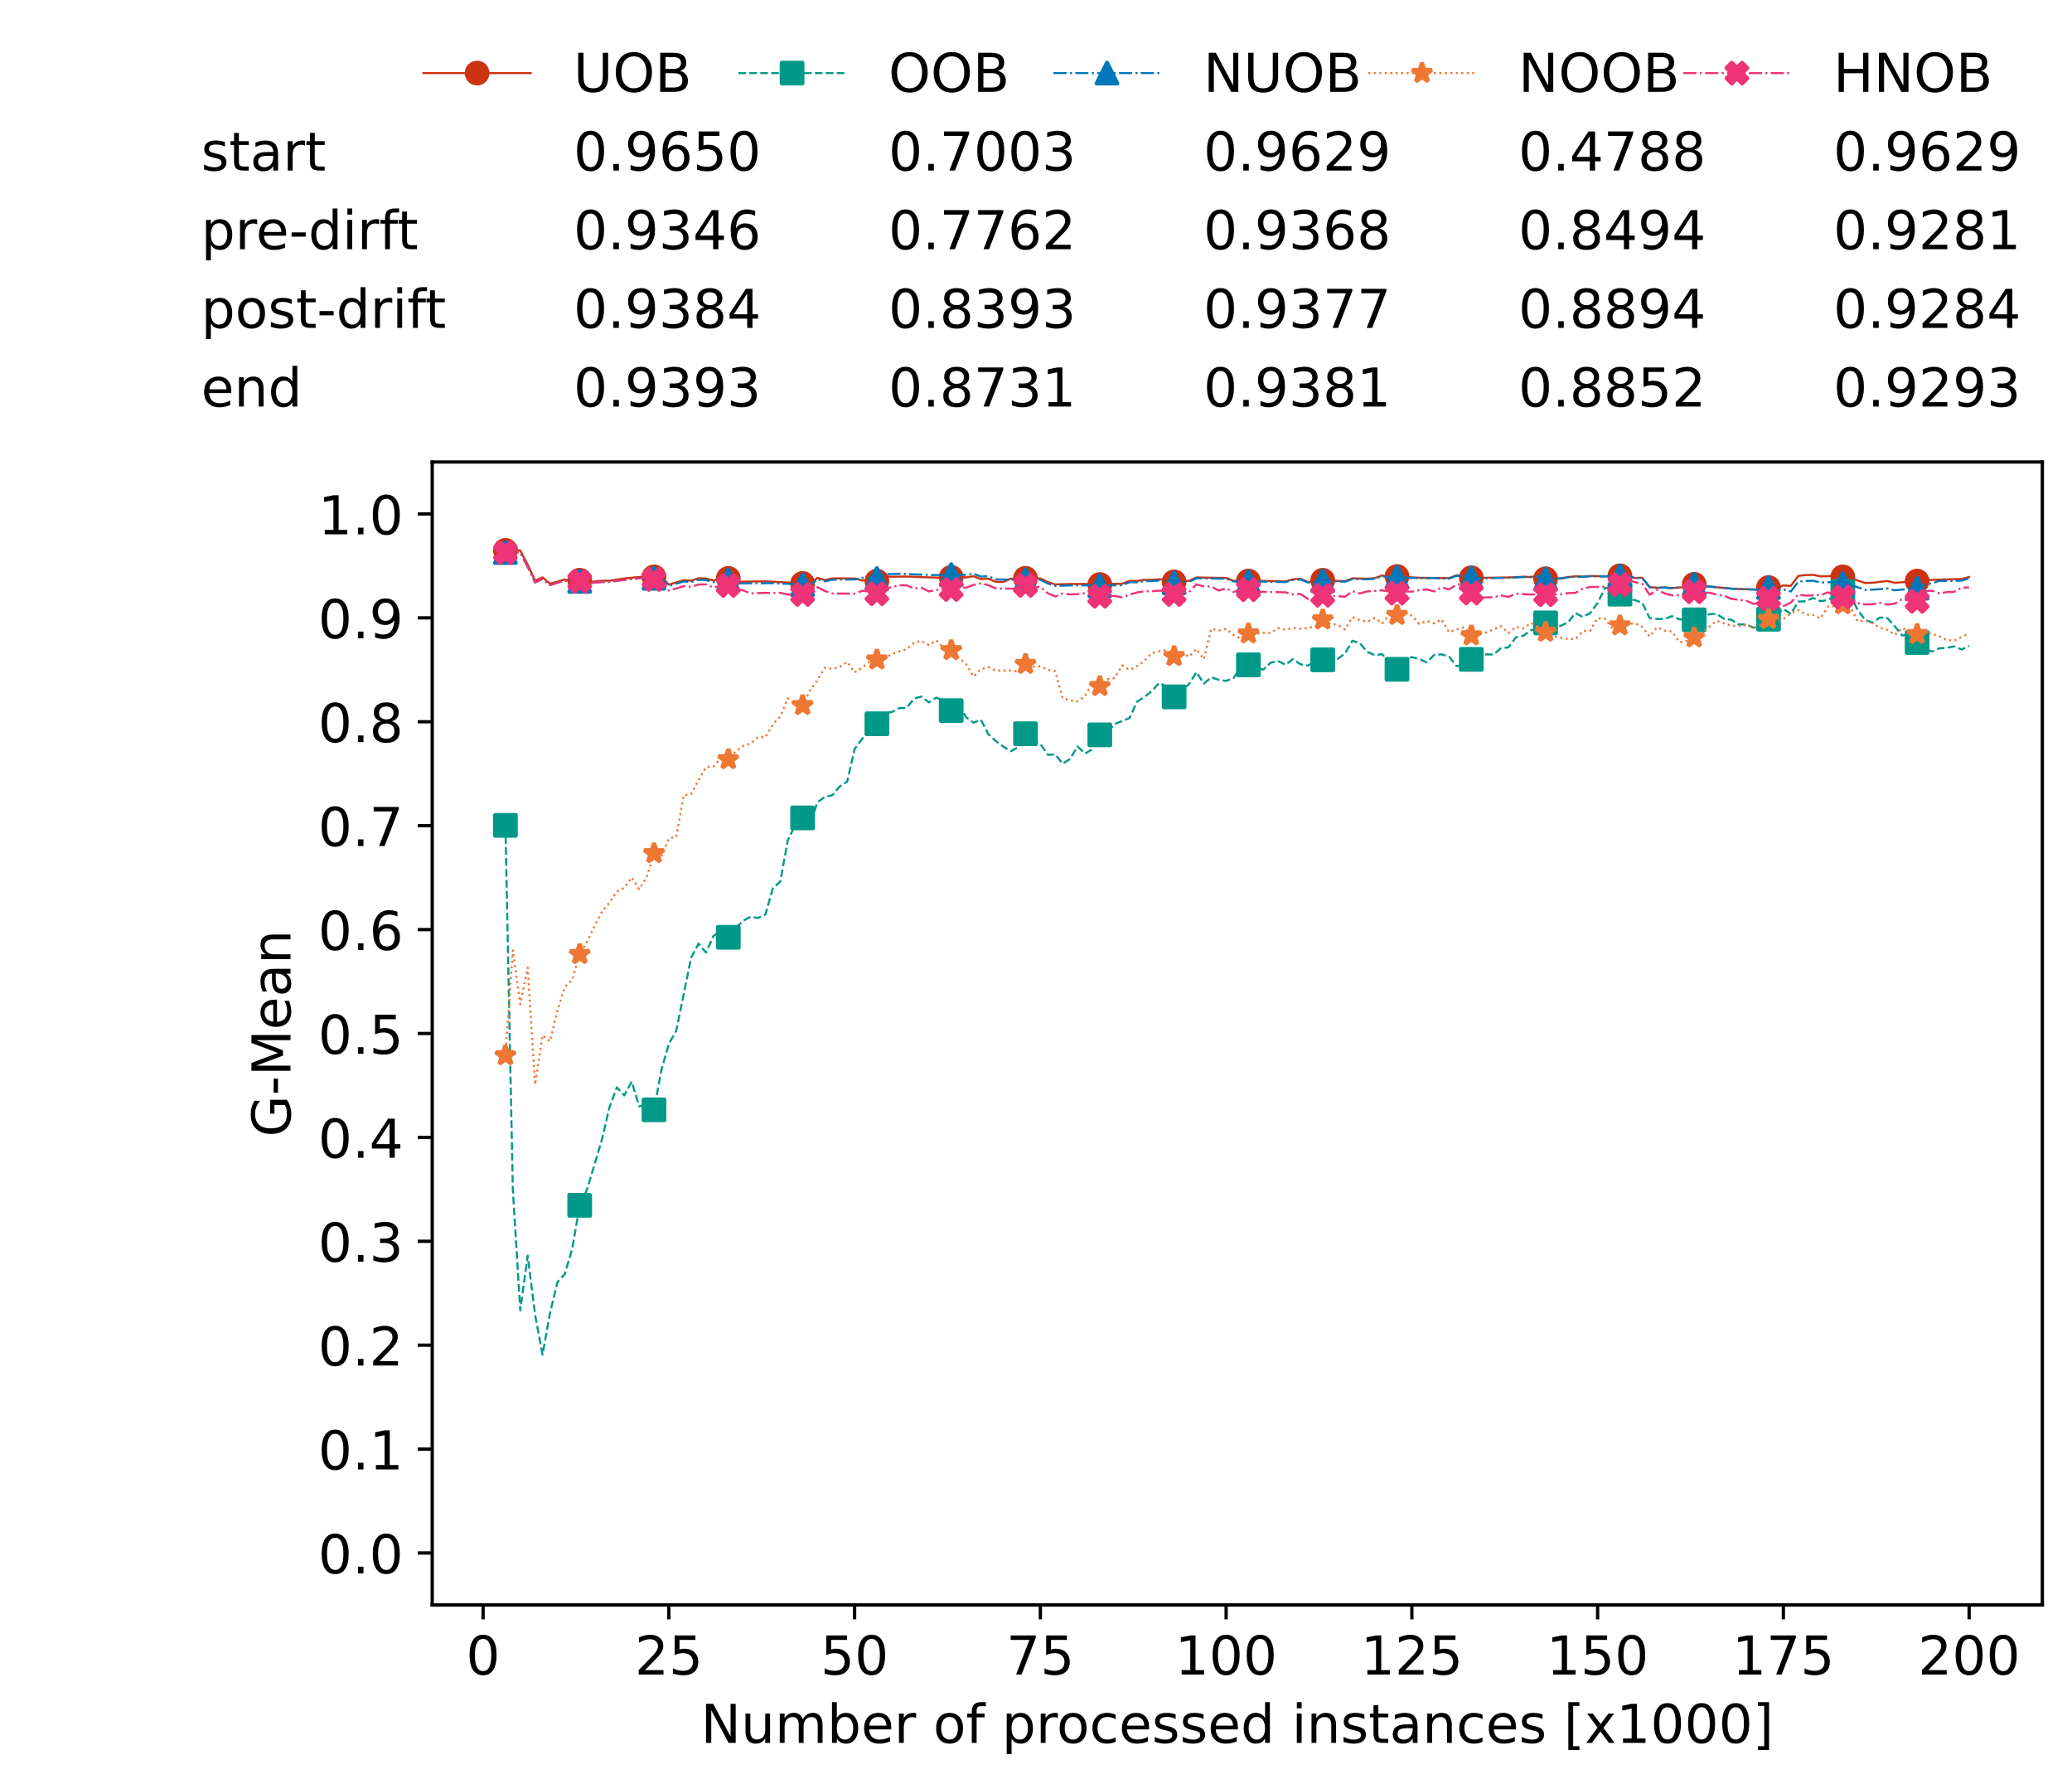 <?xml version="1.0" encoding="utf-8" standalone="no"?>
<!DOCTYPE svg PUBLIC "-//W3C//DTD SVG 1.1//EN"
  "http://www.w3.org/Graphics/SVG/1.1/DTD/svg11.dtd">
<!-- Created with matplotlib (https://matplotlib.org/) -->
<svg height="432.615pt" version="1.1" viewBox="0 0 502.65 432.615" width="502.65pt" xmlns="http://www.w3.org/2000/svg" xmlns:xlink="http://www.w3.org/1999/xlink">
 <defs>
  <style type="text/css">*{stroke-linecap:butt;stroke-linejoin:round;}</style>
 </defs>
 <g id="figure_1">
  <g id="patch_1">
   <path d="M 0 432.615 
L 502.65 432.615 
L 502.65 0 
L 0 0 
z
" style="fill:#ffffff;"/>
  </g>
  <g id="axes_1">
   <g id="patch_2">
    <path d="M 104.85 389.252 
L 495.45 389.252 
L 495.45 112.052 
L 104.85 112.052 
z
" style="fill:#ffffff;"/>
   </g>
   <g id="matplotlib.axis_1">
    <g id="xtick_1">
     <g id="line2d_1">
      <defs>
       <path d="M 0 0 
L 0 3.5 
" id="m2eda7515e7" style="stroke:#000000;stroke-width:0.8;"/>
      </defs>
      <g>
       <use style="stroke:#000000;stroke-width:0.8;" x="117.197" xlink:href="#m2eda7515e7" y="389.252"/>
      </g>
     </g>
     <g id="text_1">
      <!-- 0 -->
      <g transform="translate(113.061 406.13)scale(0.13 -0.13)">
       <defs>
        <path d="M 31.781 66.406 
Q 24.172 66.406 20.328 58.906 
Q 16.5 51.422 16.5 36.375 
Q 16.5 21.391 20.328 13.891 
Q 24.172 6.391 31.781 6.391 
Q 39.453 6.391 43.281 13.891 
Q 47.125 21.391 47.125 36.375 
Q 47.125 51.422 43.281 58.906 
Q 39.453 66.406 31.781 66.406 
z
M 31.781 74.219 
Q 44.047 74.219 50.516 64.516 
Q 56.984 54.828 56.984 36.375 
Q 56.984 17.969 50.516 8.266 
Q 44.047 -1.422 31.781 -1.422 
Q 19.531 -1.422 13.062 8.266 
Q 6.594 17.969 6.594 36.375 
Q 6.594 54.828 13.062 64.516 
Q 19.531 74.219 31.781 74.219 
z
" id="DejaVuSans-48"/>
       </defs>
       <use xlink:href="#DejaVuSans-48"/>
      </g>
     </g>
    </g>
    <g id="xtick_2">
     <g id="line2d_2">
      <g>
       <use style="stroke:#000000;stroke-width:0.8;" x="162.259" xlink:href="#m2eda7515e7" y="389.252"/>
      </g>
     </g>
     <g id="text_2">
      <!-- 25 -->
      <g transform="translate(153.988 406.13)scale(0.13 -0.13)">
       <defs>
        <path d="M 19.188 8.297 
L 53.609 8.297 
L 53.609 0 
L 7.328 0 
L 7.328 8.297 
Q 12.938 14.109 22.625 23.891 
Q 32.328 33.688 34.812 36.531 
Q 39.547 41.844 41.422 45.531 
Q 43.312 49.219 43.312 52.781 
Q 43.312 58.594 39.234 62.25 
Q 35.156 65.922 28.609 65.922 
Q 23.969 65.922 18.812 64.312 
Q 13.672 62.703 7.812 59.422 
L 7.812 69.391 
Q 13.766 71.781 18.938 73 
Q 24.125 74.219 28.422 74.219 
Q 39.75 74.219 46.484 68.547 
Q 53.219 62.891 53.219 53.422 
Q 53.219 48.922 51.531 44.891 
Q 49.859 40.875 45.406 35.406 
Q 44.188 33.984 37.641 27.219 
Q 31.109 20.453 19.188 8.297 
z
" id="DejaVuSans-50"/>
        <path d="M 10.797 72.906 
L 49.516 72.906 
L 49.516 64.594 
L 19.828 64.594 
L 19.828 46.734 
Q 21.969 47.469 24.109 47.828 
Q 26.266 48.188 28.422 48.188 
Q 40.625 48.188 47.75 41.5 
Q 54.891 34.812 54.891 23.391 
Q 54.891 11.625 47.562 5.094 
Q 40.234 -1.422 26.906 -1.422 
Q 22.312 -1.422 17.547 -0.641 
Q 12.797 0.141 7.719 1.703 
L 7.719 11.625 
Q 12.109 9.234 16.797 8.062 
Q 21.484 6.891 26.703 6.891 
Q 35.156 6.891 40.078 11.328 
Q 45.016 15.766 45.016 23.391 
Q 45.016 31 40.078 35.438 
Q 35.156 39.891 26.703 39.891 
Q 22.75 39.891 18.812 39.016 
Q 14.891 38.141 10.797 36.281 
z
" id="DejaVuSans-53"/>
       </defs>
       <use xlink:href="#DejaVuSans-50"/>
       <use x="63.623" xlink:href="#DejaVuSans-53"/>
      </g>
     </g>
    </g>
    <g id="xtick_3">
     <g id="line2d_3">
      <g>
       <use style="stroke:#000000;stroke-width:0.8;" x="207.322" xlink:href="#m2eda7515e7" y="389.252"/>
      </g>
     </g>
     <g id="text_3">
      <!-- 50 -->
      <g transform="translate(199.05 406.13)scale(0.13 -0.13)">
       <use xlink:href="#DejaVuSans-53"/>
       <use x="63.623" xlink:href="#DejaVuSans-48"/>
      </g>
     </g>
    </g>
    <g id="xtick_4">
     <g id="line2d_4">
      <g>
       <use style="stroke:#000000;stroke-width:0.8;" x="252.384" xlink:href="#m2eda7515e7" y="389.252"/>
      </g>
     </g>
     <g id="text_4">
      <!-- 75 -->
      <g transform="translate(244.113 406.13)scale(0.13 -0.13)">
       <defs>
        <path d="M 8.203 72.906 
L 55.078 72.906 
L 55.078 68.703 
L 28.609 0 
L 18.312 0 
L 43.219 64.594 
L 8.203 64.594 
z
" id="DejaVuSans-55"/>
       </defs>
       <use xlink:href="#DejaVuSans-55"/>
       <use x="63.623" xlink:href="#DejaVuSans-53"/>
      </g>
     </g>
    </g>
    <g id="xtick_5">
     <g id="line2d_5">
      <g>
       <use style="stroke:#000000;stroke-width:0.8;" x="297.446" xlink:href="#m2eda7515e7" y="389.252"/>
      </g>
     </g>
     <g id="text_5">
      <!-- 100 -->
      <g transform="translate(285.039 406.13)scale(0.13 -0.13)">
       <defs>
        <path d="M 12.406 8.297 
L 28.516 8.297 
L 28.516 63.922 
L 10.984 60.406 
L 10.984 69.391 
L 28.422 72.906 
L 38.281 72.906 
L 38.281 8.297 
L 54.391 8.297 
L 54.391 0 
L 12.406 0 
z
" id="DejaVuSans-49"/>
       </defs>
       <use xlink:href="#DejaVuSans-49"/>
       <use x="63.623" xlink:href="#DejaVuSans-48"/>
       <use x="127.246" xlink:href="#DejaVuSans-48"/>
      </g>
     </g>
    </g>
    <g id="xtick_6">
     <g id="line2d_6">
      <g>
       <use style="stroke:#000000;stroke-width:0.8;" x="342.509" xlink:href="#m2eda7515e7" y="389.252"/>
      </g>
     </g>
     <g id="text_6">
      <!-- 125 -->
      <g transform="translate(330.102 406.13)scale(0.13 -0.13)">
       <use xlink:href="#DejaVuSans-49"/>
       <use x="63.623" xlink:href="#DejaVuSans-50"/>
       <use x="127.246" xlink:href="#DejaVuSans-53"/>
      </g>
     </g>
    </g>
    <g id="xtick_7">
     <g id="line2d_7">
      <g>
       <use style="stroke:#000000;stroke-width:0.8;" x="387.571" xlink:href="#m2eda7515e7" y="389.252"/>
      </g>
     </g>
     <g id="text_7">
      <!-- 150 -->
      <g transform="translate(375.164 406.13)scale(0.13 -0.13)">
       <use xlink:href="#DejaVuSans-49"/>
       <use x="63.623" xlink:href="#DejaVuSans-53"/>
       <use x="127.246" xlink:href="#DejaVuSans-48"/>
      </g>
     </g>
    </g>
    <g id="xtick_8">
     <g id="line2d_8">
      <g>
       <use style="stroke:#000000;stroke-width:0.8;" x="432.633" xlink:href="#m2eda7515e7" y="389.252"/>
      </g>
     </g>
     <g id="text_8">
      <!-- 175 -->
      <g transform="translate(420.226 406.13)scale(0.13 -0.13)">
       <use xlink:href="#DejaVuSans-49"/>
       <use x="63.623" xlink:href="#DejaVuSans-55"/>
       <use x="127.246" xlink:href="#DejaVuSans-53"/>
      </g>
     </g>
    </g>
    <g id="xtick_9">
     <g id="line2d_9">
      <g>
       <use style="stroke:#000000;stroke-width:0.8;" x="477.695" xlink:href="#m2eda7515e7" y="389.252"/>
      </g>
     </g>
     <g id="text_9">
      <!-- 200 -->
      <g transform="translate(465.289 406.13)scale(0.13 -0.13)">
       <use xlink:href="#DejaVuSans-50"/>
       <use x="63.623" xlink:href="#DejaVuSans-48"/>
       <use x="127.246" xlink:href="#DejaVuSans-48"/>
      </g>
     </g>
    </g>
    <g id="text_10">
     <!-- Number of processed instances [x1000] -->
     <g transform="translate(170.025 422.711)scale(0.13 -0.13)">
      <defs>
       <path d="M 9.812 72.906 
L 23.094 72.906 
L 55.422 11.922 
L 55.422 72.906 
L 64.984 72.906 
L 64.984 0 
L 51.703 0 
L 19.391 60.984 
L 19.391 0 
L 9.812 0 
z
" id="DejaVuSans-78"/>
       <path d="M 8.5 21.578 
L 8.5 54.688 
L 17.484 54.688 
L 17.484 21.922 
Q 17.484 14.156 20.5 10.266 
Q 23.531 6.391 29.594 6.391 
Q 36.859 6.391 41.078 11.031 
Q 45.312 15.672 45.312 23.688 
L 45.312 54.688 
L 54.297 54.688 
L 54.297 0 
L 45.312 0 
L 45.312 8.406 
Q 42.047 3.422 37.719 1 
Q 33.406 -1.422 27.688 -1.422 
Q 18.266 -1.422 13.375 4.438 
Q 8.5 10.297 8.5 21.578 
z
M 31.109 56 
z
" id="DejaVuSans-117"/>
       <path d="M 52 44.188 
Q 55.375 50.25 60.062 53.125 
Q 64.75 56 71.094 56 
Q 79.641 56 84.281 50.016 
Q 88.922 44.047 88.922 33.016 
L 88.922 0 
L 79.891 0 
L 79.891 32.719 
Q 79.891 40.578 77.094 44.375 
Q 74.312 48.188 68.609 48.188 
Q 61.625 48.188 57.562 43.547 
Q 53.516 38.922 53.516 30.906 
L 53.516 0 
L 44.484 0 
L 44.484 32.719 
Q 44.484 40.625 41.703 44.406 
Q 38.922 48.188 33.109 48.188 
Q 26.219 48.188 22.156 43.531 
Q 18.109 38.875 18.109 30.906 
L 18.109 0 
L 9.078 0 
L 9.078 54.688 
L 18.109 54.688 
L 18.109 46.188 
Q 21.188 51.219 25.484 53.609 
Q 29.781 56 35.688 56 
Q 41.656 56 45.828 52.969 
Q 50 49.953 52 44.188 
z
" id="DejaVuSans-109"/>
       <path d="M 48.688 27.297 
Q 48.688 37.203 44.609 42.844 
Q 40.531 48.484 33.406 48.484 
Q 26.266 48.484 22.188 42.844 
Q 18.109 37.203 18.109 27.297 
Q 18.109 17.391 22.188 11.75 
Q 26.266 6.109 33.406 6.109 
Q 40.531 6.109 44.609 11.75 
Q 48.688 17.391 48.688 27.297 
z
M 18.109 46.391 
Q 20.953 51.266 25.266 53.625 
Q 29.594 56 35.594 56 
Q 45.562 56 51.781 48.094 
Q 58.016 40.188 58.016 27.297 
Q 58.016 14.406 51.781 6.484 
Q 45.562 -1.422 35.594 -1.422 
Q 29.594 -1.422 25.266 0.953 
Q 20.953 3.328 18.109 8.203 
L 18.109 0 
L 9.078 0 
L 9.078 75.984 
L 18.109 75.984 
z
" id="DejaVuSans-98"/>
       <path d="M 56.203 29.594 
L 56.203 25.203 
L 14.891 25.203 
Q 15.484 15.922 20.484 11.062 
Q 25.484 6.203 34.422 6.203 
Q 39.594 6.203 44.453 7.469 
Q 49.312 8.734 54.109 11.281 
L 54.109 2.781 
Q 49.266 0.734 44.188 -0.344 
Q 39.109 -1.422 33.891 -1.422 
Q 20.797 -1.422 13.156 6.188 
Q 5.516 13.812 5.516 26.812 
Q 5.516 40.234 12.766 48.109 
Q 20.016 56 32.328 56 
Q 43.359 56 49.781 48.891 
Q 56.203 41.797 56.203 29.594 
z
M 47.219 32.234 
Q 47.125 39.594 43.094 43.984 
Q 39.062 48.391 32.422 48.391 
Q 24.906 48.391 20.391 44.141 
Q 15.875 39.891 15.188 32.172 
z
" id="DejaVuSans-101"/>
       <path d="M 41.109 46.297 
Q 39.594 47.172 37.812 47.578 
Q 36.031 48 33.891 48 
Q 26.266 48 22.188 43.047 
Q 18.109 38.094 18.109 28.812 
L 18.109 0 
L 9.078 0 
L 9.078 54.688 
L 18.109 54.688 
L 18.109 46.188 
Q 20.953 51.172 25.484 53.578 
Q 30.031 56 36.531 56 
Q 37.453 56 38.578 55.875 
Q 39.703 55.766 41.062 55.516 
z
" id="DejaVuSans-114"/>
       <path id="DejaVuSans-32"/>
       <path d="M 30.609 48.391 
Q 23.391 48.391 19.188 42.75 
Q 14.984 37.109 14.984 27.297 
Q 14.984 17.484 19.156 11.844 
Q 23.344 6.203 30.609 6.203 
Q 37.797 6.203 41.984 11.859 
Q 46.188 17.531 46.188 27.297 
Q 46.188 37.016 41.984 42.703 
Q 37.797 48.391 30.609 48.391 
z
M 30.609 56 
Q 42.328 56 49.016 48.375 
Q 55.719 40.766 55.719 27.297 
Q 55.719 13.875 49.016 6.219 
Q 42.328 -1.422 30.609 -1.422 
Q 18.844 -1.422 12.172 6.219 
Q 5.516 13.875 5.516 27.297 
Q 5.516 40.766 12.172 48.375 
Q 18.844 56 30.609 56 
z
" id="DejaVuSans-111"/>
       <path d="M 37.109 75.984 
L 37.109 68.5 
L 28.516 68.5 
Q 23.688 68.5 21.797 66.547 
Q 19.922 64.594 19.922 59.516 
L 19.922 54.688 
L 34.719 54.688 
L 34.719 47.703 
L 19.922 47.703 
L 19.922 0 
L 10.891 0 
L 10.891 47.703 
L 2.297 47.703 
L 2.297 54.688 
L 10.891 54.688 
L 10.891 58.5 
Q 10.891 67.625 15.141 71.797 
Q 19.391 75.984 28.609 75.984 
z
" id="DejaVuSans-102"/>
       <path d="M 18.109 8.203 
L 18.109 -20.797 
L 9.078 -20.797 
L 9.078 54.688 
L 18.109 54.688 
L 18.109 46.391 
Q 20.953 51.266 25.266 53.625 
Q 29.594 56 35.594 56 
Q 45.562 56 51.781 48.094 
Q 58.016 40.188 58.016 27.297 
Q 58.016 14.406 51.781 6.484 
Q 45.562 -1.422 35.594 -1.422 
Q 29.594 -1.422 25.266 0.953 
Q 20.953 3.328 18.109 8.203 
z
M 48.688 27.297 
Q 48.688 37.203 44.609 42.844 
Q 40.531 48.484 33.406 48.484 
Q 26.266 48.484 22.188 42.844 
Q 18.109 37.203 18.109 27.297 
Q 18.109 17.391 22.188 11.75 
Q 26.266 6.109 33.406 6.109 
Q 40.531 6.109 44.609 11.75 
Q 48.688 17.391 48.688 27.297 
z
" id="DejaVuSans-112"/>
       <path d="M 48.781 52.594 
L 48.781 44.188 
Q 44.969 46.297 41.141 47.344 
Q 37.312 48.391 33.406 48.391 
Q 24.656 48.391 19.812 42.844 
Q 14.984 37.312 14.984 27.297 
Q 14.984 17.281 19.812 11.734 
Q 24.656 6.203 33.406 6.203 
Q 37.312 6.203 41.141 7.25 
Q 44.969 8.297 48.781 10.406 
L 48.781 2.094 
Q 45.016 0.344 40.984 -0.531 
Q 36.969 -1.422 32.422 -1.422 
Q 20.062 -1.422 12.781 6.344 
Q 5.516 14.109 5.516 27.297 
Q 5.516 40.672 12.859 48.328 
Q 20.219 56 33.016 56 
Q 37.156 56 41.109 55.141 
Q 45.062 54.297 48.781 52.594 
z
" id="DejaVuSans-99"/>
       <path d="M 44.281 53.078 
L 44.281 44.578 
Q 40.484 46.531 36.375 47.5 
Q 32.281 48.484 27.875 48.484 
Q 21.188 48.484 17.844 46.438 
Q 14.5 44.391 14.5 40.281 
Q 14.5 37.156 16.891 35.375 
Q 19.281 33.594 26.516 31.984 
L 29.594 31.297 
Q 39.156 29.25 43.188 25.516 
Q 47.219 21.781 47.219 15.094 
Q 47.219 7.469 41.188 3.016 
Q 35.156 -1.422 24.609 -1.422 
Q 20.219 -1.422 15.453 -0.562 
Q 10.688 0.297 5.422 2 
L 5.422 11.281 
Q 10.406 8.688 15.234 7.391 
Q 20.062 6.109 24.812 6.109 
Q 31.156 6.109 34.562 8.281 
Q 37.984 10.453 37.984 14.406 
Q 37.984 18.062 35.516 20.016 
Q 33.062 21.969 24.703 23.781 
L 21.578 24.516 
Q 13.234 26.266 9.516 29.906 
Q 5.812 33.547 5.812 39.891 
Q 5.812 47.609 11.281 51.797 
Q 16.75 56 26.812 56 
Q 31.781 56 36.172 55.266 
Q 40.578 54.547 44.281 53.078 
z
" id="DejaVuSans-115"/>
       <path d="M 45.406 46.391 
L 45.406 75.984 
L 54.391 75.984 
L 54.391 0 
L 45.406 0 
L 45.406 8.203 
Q 42.578 3.328 38.25 0.953 
Q 33.938 -1.422 27.875 -1.422 
Q 17.969 -1.422 11.734 6.484 
Q 5.516 14.406 5.516 27.297 
Q 5.516 40.188 11.734 48.094 
Q 17.969 56 27.875 56 
Q 33.938 56 38.25 53.625 
Q 42.578 51.266 45.406 46.391 
z
M 14.797 27.297 
Q 14.797 17.391 18.875 11.75 
Q 22.953 6.109 30.078 6.109 
Q 37.203 6.109 41.297 11.75 
Q 45.406 17.391 45.406 27.297 
Q 45.406 37.203 41.297 42.844 
Q 37.203 48.484 30.078 48.484 
Q 22.953 48.484 18.875 42.844 
Q 14.797 37.203 14.797 27.297 
z
" id="DejaVuSans-100"/>
       <path d="M 9.422 54.688 
L 18.406 54.688 
L 18.406 0 
L 9.422 0 
z
M 9.422 75.984 
L 18.406 75.984 
L 18.406 64.594 
L 9.422 64.594 
z
" id="DejaVuSans-105"/>
       <path d="M 54.891 33.016 
L 54.891 0 
L 45.906 0 
L 45.906 32.719 
Q 45.906 40.484 42.875 44.328 
Q 39.844 48.188 33.797 48.188 
Q 26.516 48.188 22.312 43.547 
Q 18.109 38.922 18.109 30.906 
L 18.109 0 
L 9.078 0 
L 9.078 54.688 
L 18.109 54.688 
L 18.109 46.188 
Q 21.344 51.125 25.703 53.562 
Q 30.078 56 35.797 56 
Q 45.219 56 50.047 50.172 
Q 54.891 44.344 54.891 33.016 
z
" id="DejaVuSans-110"/>
       <path d="M 18.312 70.219 
L 18.312 54.688 
L 36.812 54.688 
L 36.812 47.703 
L 18.312 47.703 
L 18.312 18.016 
Q 18.312 11.328 20.141 9.422 
Q 21.969 7.516 27.594 7.516 
L 36.812 7.516 
L 36.812 0 
L 27.594 0 
Q 17.188 0 13.234 3.875 
Q 9.281 7.766 9.281 18.016 
L 9.281 47.703 
L 2.688 47.703 
L 2.688 54.688 
L 9.281 54.688 
L 9.281 70.219 
z
" id="DejaVuSans-116"/>
       <path d="M 34.281 27.484 
Q 23.391 27.484 19.188 25 
Q 14.984 22.516 14.984 16.5 
Q 14.984 11.719 18.141 8.906 
Q 21.297 6.109 26.703 6.109 
Q 34.188 6.109 38.703 11.406 
Q 43.219 16.703 43.219 25.484 
L 43.219 27.484 
z
M 52.203 31.203 
L 52.203 0 
L 43.219 0 
L 43.219 8.297 
Q 40.141 3.328 35.547 0.953 
Q 30.953 -1.422 24.312 -1.422 
Q 15.922 -1.422 10.953 3.297 
Q 6 8.016 6 15.922 
Q 6 25.141 12.172 29.828 
Q 18.359 34.516 30.609 34.516 
L 43.219 34.516 
L 43.219 35.406 
Q 43.219 41.609 39.141 45 
Q 35.062 48.391 27.688 48.391 
Q 23 48.391 18.547 47.266 
Q 14.109 46.141 10.016 43.891 
L 10.016 52.203 
Q 14.938 54.109 19.578 55.047 
Q 24.219 56 28.609 56 
Q 40.484 56 46.344 49.844 
Q 52.203 43.703 52.203 31.203 
z
" id="DejaVuSans-97"/>
       <path d="M 8.594 75.984 
L 29.297 75.984 
L 29.297 69 
L 17.578 69 
L 17.578 -6.203 
L 29.297 -6.203 
L 29.297 -13.188 
L 8.594 -13.188 
z
" id="DejaVuSans-91"/>
       <path d="M 54.891 54.688 
L 35.109 28.078 
L 55.906 0 
L 45.312 0 
L 29.391 21.484 
L 13.484 0 
L 2.875 0 
L 24.125 28.609 
L 4.688 54.688 
L 15.281 54.688 
L 29.781 35.203 
L 44.281 54.688 
z
" id="DejaVuSans-120"/>
       <path d="M 30.422 75.984 
L 30.422 -13.188 
L 9.719 -13.188 
L 9.719 -6.203 
L 21.391 -6.203 
L 21.391 69 
L 9.719 69 
L 9.719 75.984 
z
" id="DejaVuSans-93"/>
      </defs>
      <use xlink:href="#DejaVuSans-78"/>
      <use x="74.805" xlink:href="#DejaVuSans-117"/>
      <use x="138.184" xlink:href="#DejaVuSans-109"/>
      <use x="235.596" xlink:href="#DejaVuSans-98"/>
      <use x="299.072" xlink:href="#DejaVuSans-101"/>
      <use x="360.596" xlink:href="#DejaVuSans-114"/>
      <use x="401.709" xlink:href="#DejaVuSans-32"/>
      <use x="433.496" xlink:href="#DejaVuSans-111"/>
      <use x="494.678" xlink:href="#DejaVuSans-102"/>
      <use x="529.883" xlink:href="#DejaVuSans-32"/>
      <use x="561.67" xlink:href="#DejaVuSans-112"/>
      <use x="625.146" xlink:href="#DejaVuSans-114"/>
      <use x="664.01" xlink:href="#DejaVuSans-111"/>
      <use x="725.191" xlink:href="#DejaVuSans-99"/>
      <use x="780.172" xlink:href="#DejaVuSans-101"/>
      <use x="841.695" xlink:href="#DejaVuSans-115"/>
      <use x="893.795" xlink:href="#DejaVuSans-115"/>
      <use x="945.895" xlink:href="#DejaVuSans-101"/>
      <use x="1007.418" xlink:href="#DejaVuSans-100"/>
      <use x="1070.895" xlink:href="#DejaVuSans-32"/>
      <use x="1102.682" xlink:href="#DejaVuSans-105"/>
      <use x="1130.465" xlink:href="#DejaVuSans-110"/>
      <use x="1193.844" xlink:href="#DejaVuSans-115"/>
      <use x="1245.943" xlink:href="#DejaVuSans-116"/>
      <use x="1285.152" xlink:href="#DejaVuSans-97"/>
      <use x="1346.432" xlink:href="#DejaVuSans-110"/>
      <use x="1409.811" xlink:href="#DejaVuSans-99"/>
      <use x="1464.791" xlink:href="#DejaVuSans-101"/>
      <use x="1526.314" xlink:href="#DejaVuSans-115"/>
      <use x="1578.414" xlink:href="#DejaVuSans-32"/>
      <use x="1610.201" xlink:href="#DejaVuSans-91"/>
      <use x="1649.215" xlink:href="#DejaVuSans-120"/>
      <use x="1708.395" xlink:href="#DejaVuSans-49"/>
      <use x="1772.018" xlink:href="#DejaVuSans-48"/>
      <use x="1835.641" xlink:href="#DejaVuSans-48"/>
      <use x="1899.264" xlink:href="#DejaVuSans-48"/>
      <use x="1962.887" xlink:href="#DejaVuSans-93"/>
     </g>
    </g>
   </g>
   <g id="matplotlib.axis_2">
    <g id="ytick_1">
     <g id="line2d_10">
      <defs>
       <path d="M 0 0 
L -3.5 0 
" id="md8c88c4558" style="stroke:#000000;stroke-width:0.8;"/>
      </defs>
      <g>
       <use style="stroke:#000000;stroke-width:0.8;" x="104.85" xlink:href="#md8c88c4558" y="376.652"/>
      </g>
     </g>
     <g id="text_11">
      <!-- 0.0 -->
      <g transform="translate(77.176 381.591)scale(0.13 -0.13)">
       <defs>
        <path d="M 10.688 12.406 
L 21 12.406 
L 21 0 
L 10.688 0 
z
" id="DejaVuSans-46"/>
       </defs>
       <use xlink:href="#DejaVuSans-48"/>
       <use x="63.623" xlink:href="#DejaVuSans-46"/>
       <use x="95.41" xlink:href="#DejaVuSans-48"/>
      </g>
     </g>
    </g>
    <g id="ytick_2">
     <g id="line2d_11">
      <g>
       <use style="stroke:#000000;stroke-width:0.8;" x="104.85" xlink:href="#md8c88c4558" y="351.452"/>
      </g>
     </g>
     <g id="text_12">
      <!-- 0.1 -->
      <g transform="translate(77.176 356.391)scale(0.13 -0.13)">
       <use xlink:href="#DejaVuSans-48"/>
       <use x="63.623" xlink:href="#DejaVuSans-46"/>
       <use x="95.41" xlink:href="#DejaVuSans-49"/>
      </g>
     </g>
    </g>
    <g id="ytick_3">
     <g id="line2d_12">
      <g>
       <use style="stroke:#000000;stroke-width:0.8;" x="104.85" xlink:href="#md8c88c4558" y="326.252"/>
      </g>
     </g>
     <g id="text_13">
      <!-- 0.2 -->
      <g transform="translate(77.176 331.191)scale(0.13 -0.13)">
       <use xlink:href="#DejaVuSans-48"/>
       <use x="63.623" xlink:href="#DejaVuSans-46"/>
       <use x="95.41" xlink:href="#DejaVuSans-50"/>
      </g>
     </g>
    </g>
    <g id="ytick_4">
     <g id="line2d_13">
      <g>
       <use style="stroke:#000000;stroke-width:0.8;" x="104.85" xlink:href="#md8c88c4558" y="301.052"/>
      </g>
     </g>
     <g id="text_14">
      <!-- 0.3 -->
      <g transform="translate(77.176 305.991)scale(0.13 -0.13)">
       <defs>
        <path d="M 40.578 39.312 
Q 47.656 37.797 51.625 33 
Q 55.609 28.219 55.609 21.188 
Q 55.609 10.406 48.188 4.484 
Q 40.766 -1.422 27.094 -1.422 
Q 22.516 -1.422 17.656 -0.516 
Q 12.797 0.391 7.625 2.203 
L 7.625 11.719 
Q 11.719 9.328 16.594 8.109 
Q 21.484 6.891 26.812 6.891 
Q 36.078 6.891 40.938 10.547 
Q 45.797 14.203 45.797 21.188 
Q 45.797 27.641 41.281 31.266 
Q 36.766 34.906 28.719 34.906 
L 20.219 34.906 
L 20.219 43.016 
L 29.109 43.016 
Q 36.375 43.016 40.234 45.922 
Q 44.094 48.828 44.094 54.297 
Q 44.094 59.906 40.109 62.906 
Q 36.141 65.922 28.719 65.922 
Q 24.656 65.922 20.016 65.031 
Q 15.375 64.156 9.812 62.312 
L 9.812 71.094 
Q 15.438 72.656 20.344 73.438 
Q 25.25 74.219 29.594 74.219 
Q 40.828 74.219 47.359 69.109 
Q 53.906 64.016 53.906 55.328 
Q 53.906 49.266 50.438 45.094 
Q 46.969 40.922 40.578 39.312 
z
" id="DejaVuSans-51"/>
       </defs>
       <use xlink:href="#DejaVuSans-48"/>
       <use x="63.623" xlink:href="#DejaVuSans-46"/>
       <use x="95.41" xlink:href="#DejaVuSans-51"/>
      </g>
     </g>
    </g>
    <g id="ytick_5">
     <g id="line2d_14">
      <g>
       <use style="stroke:#000000;stroke-width:0.8;" x="104.85" xlink:href="#md8c88c4558" y="275.852"/>
      </g>
     </g>
     <g id="text_15">
      <!-- 0.4 -->
      <g transform="translate(77.176 280.791)scale(0.13 -0.13)">
       <defs>
        <path d="M 37.797 64.312 
L 12.891 25.391 
L 37.797 25.391 
z
M 35.203 72.906 
L 47.609 72.906 
L 47.609 25.391 
L 58.016 25.391 
L 58.016 17.188 
L 47.609 17.188 
L 47.609 0 
L 37.797 0 
L 37.797 17.188 
L 4.891 17.188 
L 4.891 26.703 
z
" id="DejaVuSans-52"/>
       </defs>
       <use xlink:href="#DejaVuSans-48"/>
       <use x="63.623" xlink:href="#DejaVuSans-46"/>
       <use x="95.41" xlink:href="#DejaVuSans-52"/>
      </g>
     </g>
    </g>
    <g id="ytick_6">
     <g id="line2d_15">
      <g>
       <use style="stroke:#000000;stroke-width:0.8;" x="104.85" xlink:href="#md8c88c4558" y="250.652"/>
      </g>
     </g>
     <g id="text_16">
      <!-- 0.5 -->
      <g transform="translate(77.176 255.591)scale(0.13 -0.13)">
       <use xlink:href="#DejaVuSans-48"/>
       <use x="63.623" xlink:href="#DejaVuSans-46"/>
       <use x="95.41" xlink:href="#DejaVuSans-53"/>
      </g>
     </g>
    </g>
    <g id="ytick_7">
     <g id="line2d_16">
      <g>
       <use style="stroke:#000000;stroke-width:0.8;" x="104.85" xlink:href="#md8c88c4558" y="225.452"/>
      </g>
     </g>
     <g id="text_17">
      <!-- 0.6 -->
      <g transform="translate(77.176 230.391)scale(0.13 -0.13)">
       <defs>
        <path d="M 33.016 40.375 
Q 26.375 40.375 22.484 35.828 
Q 18.609 31.297 18.609 23.391 
Q 18.609 15.531 22.484 10.953 
Q 26.375 6.391 33.016 6.391 
Q 39.656 6.391 43.531 10.953 
Q 47.406 15.531 47.406 23.391 
Q 47.406 31.297 43.531 35.828 
Q 39.656 40.375 33.016 40.375 
z
M 52.594 71.297 
L 52.594 62.312 
Q 48.875 64.062 45.094 64.984 
Q 41.312 65.922 37.594 65.922 
Q 27.828 65.922 22.672 59.328 
Q 17.531 52.734 16.797 39.406 
Q 19.672 43.656 24.016 45.922 
Q 28.375 48.188 33.594 48.188 
Q 44.578 48.188 50.953 41.516 
Q 57.328 34.859 57.328 23.391 
Q 57.328 12.156 50.688 5.359 
Q 44.047 -1.422 33.016 -1.422 
Q 20.359 -1.422 13.672 8.266 
Q 6.984 17.969 6.984 36.375 
Q 6.984 53.656 15.188 63.938 
Q 23.391 74.219 37.203 74.219 
Q 40.922 74.219 44.703 73.484 
Q 48.484 72.75 52.594 71.297 
z
" id="DejaVuSans-54"/>
       </defs>
       <use xlink:href="#DejaVuSans-48"/>
       <use x="63.623" xlink:href="#DejaVuSans-46"/>
       <use x="95.41" xlink:href="#DejaVuSans-54"/>
      </g>
     </g>
    </g>
    <g id="ytick_8">
     <g id="line2d_17">
      <g>
       <use style="stroke:#000000;stroke-width:0.8;" x="104.85" xlink:href="#md8c88c4558" y="200.252"/>
      </g>
     </g>
     <g id="text_18">
      <!-- 0.7 -->
      <g transform="translate(77.176 205.191)scale(0.13 -0.13)">
       <use xlink:href="#DejaVuSans-48"/>
       <use x="63.623" xlink:href="#DejaVuSans-46"/>
       <use x="95.41" xlink:href="#DejaVuSans-55"/>
      </g>
     </g>
    </g>
    <g id="ytick_9">
     <g id="line2d_18">
      <g>
       <use style="stroke:#000000;stroke-width:0.8;" x="104.85" xlink:href="#md8c88c4558" y="175.052"/>
      </g>
     </g>
     <g id="text_19">
      <!-- 0.8 -->
      <g transform="translate(77.176 179.991)scale(0.13 -0.13)">
       <defs>
        <path d="M 31.781 34.625 
Q 24.75 34.625 20.719 30.859 
Q 16.703 27.094 16.703 20.516 
Q 16.703 13.922 20.719 10.156 
Q 24.75 6.391 31.781 6.391 
Q 38.812 6.391 42.859 10.172 
Q 46.922 13.969 46.922 20.516 
Q 46.922 27.094 42.891 30.859 
Q 38.875 34.625 31.781 34.625 
z
M 21.922 38.812 
Q 15.578 40.375 12.031 44.719 
Q 8.5 49.078 8.5 55.328 
Q 8.5 64.062 14.719 69.141 
Q 20.953 74.219 31.781 74.219 
Q 42.672 74.219 48.875 69.141 
Q 55.078 64.062 55.078 55.328 
Q 55.078 49.078 51.531 44.719 
Q 48 40.375 41.703 38.812 
Q 48.828 37.156 52.797 32.312 
Q 56.781 27.484 56.781 20.516 
Q 56.781 9.906 50.312 4.234 
Q 43.844 -1.422 31.781 -1.422 
Q 19.734 -1.422 13.25 4.234 
Q 6.781 9.906 6.781 20.516 
Q 6.781 27.484 10.781 32.312 
Q 14.797 37.156 21.922 38.812 
z
M 18.312 54.391 
Q 18.312 48.734 21.844 45.562 
Q 25.391 42.391 31.781 42.391 
Q 38.141 42.391 41.719 45.562 
Q 45.312 48.734 45.312 54.391 
Q 45.312 60.062 41.719 63.234 
Q 38.141 66.406 31.781 66.406 
Q 25.391 66.406 21.844 63.234 
Q 18.312 60.062 18.312 54.391 
z
" id="DejaVuSans-56"/>
       </defs>
       <use xlink:href="#DejaVuSans-48"/>
       <use x="63.623" xlink:href="#DejaVuSans-46"/>
       <use x="95.41" xlink:href="#DejaVuSans-56"/>
      </g>
     </g>
    </g>
    <g id="ytick_10">
     <g id="line2d_19">
      <g>
       <use style="stroke:#000000;stroke-width:0.8;" x="104.85" xlink:href="#md8c88c4558" y="149.852"/>
      </g>
     </g>
     <g id="text_20">
      <!-- 0.9 -->
      <g transform="translate(77.176 154.791)scale(0.13 -0.13)">
       <defs>
        <path d="M 10.984 1.516 
L 10.984 10.5 
Q 14.703 8.734 18.5 7.812 
Q 22.312 6.891 25.984 6.891 
Q 35.75 6.891 40.891 13.453 
Q 46.047 20.016 46.781 33.406 
Q 43.953 29.203 39.594 26.953 
Q 35.25 24.703 29.984 24.703 
Q 19.047 24.703 12.672 31.312 
Q 6.297 37.938 6.297 49.422 
Q 6.297 60.641 12.938 67.422 
Q 19.578 74.219 30.609 74.219 
Q 43.266 74.219 49.922 64.516 
Q 56.594 54.828 56.594 36.375 
Q 56.594 19.141 48.406 8.859 
Q 40.234 -1.422 26.422 -1.422 
Q 22.703 -1.422 18.891 -0.688 
Q 15.094 0.047 10.984 1.516 
z
M 30.609 32.422 
Q 37.25 32.422 41.125 36.953 
Q 45.016 41.5 45.016 49.422 
Q 45.016 57.281 41.125 61.844 
Q 37.25 66.406 30.609 66.406 
Q 23.969 66.406 20.094 61.844 
Q 16.219 57.281 16.219 49.422 
Q 16.219 41.5 20.094 36.953 
Q 23.969 32.422 30.609 32.422 
z
" id="DejaVuSans-57"/>
       </defs>
       <use xlink:href="#DejaVuSans-48"/>
       <use x="63.623" xlink:href="#DejaVuSans-46"/>
       <use x="95.41" xlink:href="#DejaVuSans-57"/>
      </g>
     </g>
    </g>
    <g id="ytick_11">
     <g id="line2d_20">
      <g>
       <use style="stroke:#000000;stroke-width:0.8;" x="104.85" xlink:href="#md8c88c4558" y="124.652"/>
      </g>
     </g>
     <g id="text_21">
      <!-- 1.0 -->
      <g transform="translate(77.176 129.591)scale(0.13 -0.13)">
       <use xlink:href="#DejaVuSans-49"/>
       <use x="63.623" xlink:href="#DejaVuSans-46"/>
       <use x="95.41" xlink:href="#DejaVuSans-48"/>
      </g>
     </g>
    </g>
    <g id="text_22">
     <!-- G-Mean -->
     <g transform="translate(70.472 275.744)rotate(-90)scale(0.13 -0.13)">
      <defs>
       <path d="M 59.516 10.406 
L 59.516 29.984 
L 43.406 29.984 
L 43.406 38.094 
L 69.281 38.094 
L 69.281 6.781 
Q 63.578 2.734 56.688 0.656 
Q 49.812 -1.422 42 -1.422 
Q 24.906 -1.422 15.25 8.562 
Q 5.609 18.562 5.609 36.375 
Q 5.609 54.25 15.25 64.234 
Q 24.906 74.219 42 74.219 
Q 49.125 74.219 55.547 72.453 
Q 61.969 70.703 67.391 67.281 
L 67.391 56.781 
Q 61.922 61.422 55.766 63.766 
Q 49.609 66.109 42.828 66.109 
Q 29.438 66.109 22.719 58.641 
Q 16.016 51.172 16.016 36.375 
Q 16.016 21.625 22.719 14.156 
Q 29.438 6.688 42.828 6.688 
Q 48.047 6.688 52.141 7.594 
Q 56.25 8.5 59.516 10.406 
z
" id="DejaVuSans-71"/>
       <path d="M 4.891 31.391 
L 31.203 31.391 
L 31.203 23.391 
L 4.891 23.391 
z
" id="DejaVuSans-45"/>
       <path d="M 9.812 72.906 
L 24.516 72.906 
L 43.109 23.297 
L 61.812 72.906 
L 76.516 72.906 
L 76.516 0 
L 66.891 0 
L 66.891 64.016 
L 48.094 14.016 
L 38.188 14.016 
L 19.391 64.016 
L 19.391 0 
L 9.812 0 
z
" id="DejaVuSans-77"/>
      </defs>
      <use xlink:href="#DejaVuSans-71"/>
      <use x="77.49" xlink:href="#DejaVuSans-45"/>
      <use x="113.574" xlink:href="#DejaVuSans-77"/>
      <use x="199.854" xlink:href="#DejaVuSans-101"/>
      <use x="261.377" xlink:href="#DejaVuSans-97"/>
      <use x="322.656" xlink:href="#DejaVuSans-110"/>
     </g>
    </g>
   </g>
   <g id="line2d_21"/>
   <g id="line2d_22"/>
   <g id="line2d_23"/>
   <g id="line2d_24"/>
   <g id="line2d_25"/>
   <g id="line2d_26">
    <path clip-path="url(#p6fb7554501)" d="M 122.605 133.478 
L 124.407 133.263 
L 126.21 133.533 
L 128.012 136.948 
L 129.815 140.843 
L 131.617 140.027 
L 133.419 141.575 
L 137.024 140.536 
L 138.827 141.058 
L 140.629 140.726 
L 142.432 141.212 
L 146.037 140.851 
L 147.839 140.842 
L 151.444 140.301 
L 155.049 139.945 
L 156.852 139.847 
L 160.457 140.031 
L 162.259 141.79 
L 165.864 140.711 
L 167.667 140.84 
L 169.469 140.236 
L 171.272 140.318 
L 173.074 140.79 
L 174.877 140.3 
L 176.679 140.278 
L 178.482 141.086 
L 185.692 140.998 
L 192.902 141.372 
L 196.507 141.644 
L 198.309 140.147 
L 200.112 140.688 
L 201.914 140.284 
L 207.322 140.293 
L 209.124 140.766 
L 212.729 140.953 
L 214.532 139.767 
L 216.334 139.88 
L 219.939 139.831 
L 227.149 140.096 
L 230.754 140.02 
L 234.359 140.047 
L 236.162 139.75 
L 237.964 140.441 
L 239.767 140.348 
L 241.569 141.117 
L 243.372 141.139 
L 245.174 140.362 
L 248.779 140.262 
L 252.384 140.294 
L 254.186 141.156 
L 255.989 141.744 
L 259.594 141.642 
L 272.211 141.607 
L 274.014 140.882 
L 275.816 140.905 
L 277.619 140.627 
L 279.421 140.64 
L 281.224 140.496 
L 283.026 140.614 
L 284.829 141.117 
L 288.434 140.88 
L 290.236 140.05 
L 295.644 140.155 
L 297.446 140.172 
L 299.249 140.86 
L 301.051 140.826 
L 302.854 140.918 
L 304.656 140.86 
L 308.261 140.928 
L 311.866 141.022 
L 313.669 140.497 
L 315.471 140.387 
L 317.274 141.127 
L 319.076 141.104 
L 320.879 140.728 
L 322.681 140.766 
L 324.484 140.916 
L 326.286 140.944 
L 328.089 140.275 
L 331.694 140.352 
L 333.496 140.23 
L 335.299 139.571 
L 337.101 139.991 
L 338.904 139.814 
L 344.311 140.139 
L 351.521 140.217 
L 353.324 139.547 
L 355.126 139.563 
L 356.928 140.129 
L 360.533 140.136 
L 365.941 140.056 
L 369.546 139.888 
L 371.348 139.927 
L 373.151 139.679 
L 374.953 140.369 
L 378.558 140.27 
L 380.361 139.961 
L 382.163 139.78 
L 383.966 139.833 
L 385.768 139.699 
L 389.373 139.769 
L 394.781 139.559 
L 396.583 140.184 
L 398.386 140.111 
L 400.188 142.401 
L 401.991 142.549 
L 403.793 142.482 
L 405.596 142.634 
L 409.201 142.334 
L 411.003 141.723 
L 412.806 142.278 
L 414.608 142.253 
L 420.016 142.788 
L 427.226 143.034 
L 429.028 142.502 
L 430.831 142.654 
L 432.633 141.994 
L 434.436 142.082 
L 436.238 139.686 
L 438.041 139.461 
L 439.843 139.427 
L 441.646 139.789 
L 443.448 139.744 
L 445.251 139.584 
L 448.856 140.173 
L 452.461 141.39 
L 454.263 141.336 
L 457.868 140.898 
L 459.671 141.35 
L 465.078 140.939 
L 466.881 140.7 
L 474.09 140.463 
L 475.893 140.444 
L 477.695 139.941 
L 477.695 139.941 
" style="fill:none;stroke:#cc3311;stroke-linecap:square;stroke-width:0.5;"/>
    <defs>
     <path d="M 0 2.5 
C 0.663 2.5 1.299 2.237 1.768 1.768 
C 2.237 1.299 2.5 0.663 2.5 0 
C 2.5 -0.663 2.237 -1.299 1.768 -1.768 
C 1.299 -2.237 0.663 -2.5 0 -2.5 
C -0.663 -2.5 -1.299 -2.237 -1.768 -1.768 
C -2.237 -1.299 -2.5 -0.663 -2.5 0 
C -2.5 0.663 -2.237 1.299 -1.768 1.768 
C -1.299 2.237 -0.663 2.5 0 2.5 
z
" id="m1edbc32e26" style="stroke:#cc3311;"/>
    </defs>
    <g clip-path="url(#p6fb7554501)">
     <use style="fill:#cc3311;stroke:#cc3311;" x="122.605" xlink:href="#m1edbc32e26" y="133.478"/>
     <use style="fill:#cc3311;stroke:#cc3311;" x="140.629" xlink:href="#m1edbc32e26" y="140.726"/>
     <use style="fill:#cc3311;stroke:#cc3311;" x="158.654" xlink:href="#m1edbc32e26" y="139.914"/>
     <use style="fill:#cc3311;stroke:#cc3311;" x="176.679" xlink:href="#m1edbc32e26" y="140.278"/>
     <use style="fill:#cc3311;stroke:#cc3311;" x="194.704" xlink:href="#m1edbc32e26" y="141.502"/>
     <use style="fill:#cc3311;stroke:#cc3311;" x="212.729" xlink:href="#m1edbc32e26" y="140.953"/>
     <use style="fill:#cc3311;stroke:#cc3311;" x="230.754" xlink:href="#m1edbc32e26" y="140.02"/>
     <use style="fill:#cc3311;stroke:#cc3311;" x="248.779" xlink:href="#m1edbc32e26" y="140.262"/>
     <use style="fill:#cc3311;stroke:#cc3311;" x="266.804" xlink:href="#m1edbc32e26" y="141.77"/>
     <use style="fill:#cc3311;stroke:#cc3311;" x="284.829" xlink:href="#m1edbc32e26" y="141.117"/>
     <use style="fill:#cc3311;stroke:#cc3311;" x="302.854" xlink:href="#m1edbc32e26" y="140.918"/>
     <use style="fill:#cc3311;stroke:#cc3311;" x="320.879" xlink:href="#m1edbc32e26" y="140.728"/>
     <use style="fill:#cc3311;stroke:#cc3311;" x="338.904" xlink:href="#m1edbc32e26" y="139.814"/>
     <use style="fill:#cc3311;stroke:#cc3311;" x="356.928" xlink:href="#m1edbc32e26" y="140.129"/>
     <use style="fill:#cc3311;stroke:#cc3311;" x="374.953" xlink:href="#m1edbc32e26" y="140.369"/>
     <use style="fill:#cc3311;stroke:#cc3311;" x="392.978" xlink:href="#m1edbc32e26" y="139.647"/>
     <use style="fill:#cc3311;stroke:#cc3311;" x="411.003" xlink:href="#m1edbc32e26" y="141.723"/>
     <use style="fill:#cc3311;stroke:#cc3311;" x="429.028" xlink:href="#m1edbc32e26" y="142.502"/>
     <use style="fill:#cc3311;stroke:#cc3311;" x="447.053" xlink:href="#m1edbc32e26" y="139.907"/>
     <use style="fill:#cc3311;stroke:#cc3311;" x="465.078" xlink:href="#m1edbc32e26" y="140.939"/>
    </g>
   </g>
   <g id="line2d_27"/>
   <g id="line2d_28"/>
   <g id="line2d_29"/>
   <g id="line2d_30"/>
   <g id="line2d_31">
    <path clip-path="url(#p6fb7554501)" d="M 122.605 200.183 
L 124.407 288.417 
L 126.21 317.829 
L 128.012 304.517 
L 129.815 318.944 
L 131.617 328.562 
L 133.419 318.504 
L 135.222 310.968 
L 137.024 308.995 
L 138.827 302.78 
L 140.629 292.336 
L 142.432 288.44 
L 146.037 276.337 
L 147.839 268.586 
L 149.642 263.714 
L 151.444 265.696 
L 153.247 262.315 
L 155.049 268.333 
L 156.852 267.845 
L 158.654 269.173 
L 160.457 259.467 
L 162.259 253.193 
L 164.062 249.936 
L 167.667 232.262 
L 169.469 228.871 
L 171.272 231.032 
L 173.074 227.006 
L 174.877 225.816 
L 176.679 227.325 
L 178.482 225.041 
L 180.284 223.33 
L 182.087 222.332 
L 183.889 222.648 
L 185.692 221.771 
L 187.494 215.42 
L 189.297 213.816 
L 191.099 203.806 
L 192.902 200.144 
L 194.704 198.363 
L 196.507 199.903 
L 198.309 194.559 
L 200.112 193.257 
L 201.914 192.883 
L 203.717 190.732 
L 205.519 189.544 
L 207.322 181.668 
L 210.927 176.811 
L 212.729 175.543 
L 214.532 172.943 
L 216.334 172.697 
L 218.137 171.748 
L 219.939 171.693 
L 221.742 169.418 
L 223.544 168.942 
L 225.347 170.353 
L 227.149 169.196 
L 228.952 169.951 
L 230.754 172.355 
L 232.557 170.824 
L 234.359 173.944 
L 236.162 175.264 
L 237.964 174.594 
L 239.767 178.066 
L 241.569 179.722 
L 243.372 181.06 
L 245.174 182.201 
L 246.976 181.225 
L 248.779 177.956 
L 250.581 179.887 
L 252.384 180.43 
L 254.186 183.053 
L 255.989 182.985 
L 257.791 185.218 
L 259.594 184.073 
L 261.396 181.036 
L 263.199 182.756 
L 265.001 181.721 
L 266.804 178.228 
L 268.606 177.579 
L 270.409 175.6 
L 274.014 174.164 
L 275.816 170.176 
L 277.619 169.059 
L 279.421 167.606 
L 281.224 165.614 
L 283.026 166.547 
L 284.829 169.012 
L 286.631 167.369 
L 288.434 165.951 
L 290.236 163.014 
L 292.039 165.799 
L 293.841 164.291 
L 295.644 164.869 
L 297.446 165.142 
L 299.249 164.438 
L 301.051 161.843 
L 302.854 161.249 
L 304.656 162.049 
L 306.459 162.396 
L 308.261 160.724 
L 310.064 160.333 
L 311.866 161.224 
L 313.669 159.836 
L 315.471 161.102 
L 317.274 161.435 
L 319.076 160.377 
L 320.879 160.027 
L 322.681 159.517 
L 324.484 159.822 
L 326.286 158.493 
L 328.089 155.402 
L 329.891 156.004 
L 331.694 158.117 
L 333.496 158.895 
L 335.299 158.661 
L 337.101 160.74 
L 338.904 162.33 
L 340.706 160.014 
L 342.509 159.377 
L 344.311 159.826 
L 346.114 160.668 
L 347.916 158.848 
L 349.719 158.711 
L 351.521 159.233 
L 353.324 161.539 
L 355.126 161.322 
L 356.928 159.914 
L 358.731 159.152 
L 360.533 158.71 
L 362.336 158.743 
L 364.138 157.201 
L 365.941 157 
L 367.743 154.577 
L 369.546 154.191 
L 371.348 152.848 
L 373.151 152.656 
L 374.953 151.072 
L 376.756 152.148 
L 378.558 151.783 
L 380.361 150.997 
L 382.163 148.682 
L 383.966 149.634 
L 385.768 148.682 
L 387.571 146.219 
L 389.373 142.577 
L 391.176 142.776 
L 392.978 144.1 
L 394.781 145.061 
L 396.583 145.554 
L 398.386 146.164 
L 400.188 149.898 
L 401.991 150.115 
L 403.793 150.121 
L 405.596 149.44 
L 407.398 150.22 
L 411.003 150.332 
L 412.806 149.731 
L 414.608 148.974 
L 416.411 148.873 
L 418.213 150.064 
L 420.016 150.305 
L 421.818 151.448 
L 423.621 151.442 
L 425.423 152.251 
L 427.226 152.137 
L 429.028 150.177 
L 430.831 149.178 
L 432.633 147.695 
L 434.436 148.892 
L 436.238 145.902 
L 438.041 145.828 
L 439.843 145.023 
L 441.646 145.822 
L 443.448 145.518 
L 447.053 143.439 
L 448.856 144.321 
L 450.658 147.951 
L 452.461 150.32 
L 454.263 150.998 
L 456.066 149.779 
L 457.868 149.91 
L 459.671 151.903 
L 461.473 154.129 
L 463.276 153.863 
L 465.078 155.818 
L 466.881 157.361 
L 468.683 157.998 
L 470.485 157.235 
L 472.288 157.128 
L 474.09 156.783 
L 475.893 157.527 
L 477.695 156.63 
L 477.695 156.63 
" style="fill:none;stroke:#009988;stroke-dasharray:1.85,0.8;stroke-dashoffset:0;stroke-width:0.5;"/>
    <defs>
     <path d="M -2.5 2.5 
L 2.5 2.5 
L 2.5 -2.5 
L -2.5 -2.5 
z
" id="m30d5bf5a69" style="stroke:#009988;stroke-linejoin:miter;"/>
    </defs>
    <g clip-path="url(#p6fb7554501)">
     <use style="fill:#009988;stroke:#009988;stroke-linejoin:miter;" x="122.605" xlink:href="#m30d5bf5a69" y="200.183"/>
     <use style="fill:#009988;stroke:#009988;stroke-linejoin:miter;" x="140.629" xlink:href="#m30d5bf5a69" y="292.336"/>
     <use style="fill:#009988;stroke:#009988;stroke-linejoin:miter;" x="158.654" xlink:href="#m30d5bf5a69" y="269.173"/>
     <use style="fill:#009988;stroke:#009988;stroke-linejoin:miter;" x="176.679" xlink:href="#m30d5bf5a69" y="227.325"/>
     <use style="fill:#009988;stroke:#009988;stroke-linejoin:miter;" x="194.704" xlink:href="#m30d5bf5a69" y="198.363"/>
     <use style="fill:#009988;stroke:#009988;stroke-linejoin:miter;" x="212.729" xlink:href="#m30d5bf5a69" y="175.543"/>
     <use style="fill:#009988;stroke:#009988;stroke-linejoin:miter;" x="230.754" xlink:href="#m30d5bf5a69" y="172.355"/>
     <use style="fill:#009988;stroke:#009988;stroke-linejoin:miter;" x="248.779" xlink:href="#m30d5bf5a69" y="177.956"/>
     <use style="fill:#009988;stroke:#009988;stroke-linejoin:miter;" x="266.804" xlink:href="#m30d5bf5a69" y="178.228"/>
     <use style="fill:#009988;stroke:#009988;stroke-linejoin:miter;" x="284.829" xlink:href="#m30d5bf5a69" y="169.012"/>
     <use style="fill:#009988;stroke:#009988;stroke-linejoin:miter;" x="302.854" xlink:href="#m30d5bf5a69" y="161.249"/>
     <use style="fill:#009988;stroke:#009988;stroke-linejoin:miter;" x="320.879" xlink:href="#m30d5bf5a69" y="160.027"/>
     <use style="fill:#009988;stroke:#009988;stroke-linejoin:miter;" x="338.904" xlink:href="#m30d5bf5a69" y="162.33"/>
     <use style="fill:#009988;stroke:#009988;stroke-linejoin:miter;" x="356.928" xlink:href="#m30d5bf5a69" y="159.914"/>
     <use style="fill:#009988;stroke:#009988;stroke-linejoin:miter;" x="374.953" xlink:href="#m30d5bf5a69" y="151.072"/>
     <use style="fill:#009988;stroke:#009988;stroke-linejoin:miter;" x="392.978" xlink:href="#m30d5bf5a69" y="144.1"/>
     <use style="fill:#009988;stroke:#009988;stroke-linejoin:miter;" x="411.003" xlink:href="#m30d5bf5a69" y="150.332"/>
     <use style="fill:#009988;stroke:#009988;stroke-linejoin:miter;" x="429.028" xlink:href="#m30d5bf5a69" y="150.177"/>
     <use style="fill:#009988;stroke:#009988;stroke-linejoin:miter;" x="447.053" xlink:href="#m30d5bf5a69" y="143.439"/>
     <use style="fill:#009988;stroke:#009988;stroke-linejoin:miter;" x="465.078" xlink:href="#m30d5bf5a69" y="155.818"/>
    </g>
   </g>
   <g id="line2d_32"/>
   <g id="line2d_33"/>
   <g id="line2d_34"/>
   <g id="line2d_35"/>
   <g id="line2d_36">
    <path clip-path="url(#p6fb7554501)" d="M 122.605 134.008 
L 124.407 133.857 
L 126.21 134.016 
L 128.012 137.437 
L 129.815 141.258 
L 131.617 140.394 
L 133.419 141.908 
L 137.024 140.766 
L 138.827 141.317 
L 140.629 140.998 
L 142.432 141.472 
L 146.037 141.141 
L 147.839 141.122 
L 151.444 140.618 
L 155.049 140.265 
L 156.852 140.177 
L 160.457 140.349 
L 162.259 142.1 
L 165.864 141.03 
L 167.667 141.179 
L 169.469 140.609 
L 171.272 140.705 
L 173.074 141.202 
L 174.877 140.706 
L 176.679 140.685 
L 178.482 141.504 
L 187.494 141.434 
L 189.297 141.568 
L 191.099 141.588 
L 196.507 141.976 
L 198.309 140.473 
L 200.112 140.994 
L 201.914 140.597 
L 207.322 140.552 
L 209.124 140.127 
L 210.927 140.277 
L 212.729 140.315 
L 214.532 139.131 
L 216.334 139.244 
L 218.137 139.159 
L 221.742 139.3 
L 225.347 139.453 
L 227.149 139.48 
L 230.754 139.377 
L 234.359 139.424 
L 236.162 139.141 
L 237.964 139.838 
L 239.767 139.738 
L 241.569 140.52 
L 250.581 140.671 
L 252.384 140.642 
L 254.186 141.517 
L 255.989 142.097 
L 259.594 141.988 
L 272.211 141.947 
L 274.014 141.217 
L 275.816 141.233 
L 277.619 140.936 
L 279.421 140.935 
L 281.224 140.798 
L 283.026 140.889 
L 284.829 141.372 
L 288.434 141.107 
L 290.236 140.265 
L 295.644 140.343 
L 297.446 140.354 
L 299.249 141.034 
L 301.051 141.001 
L 302.854 141.093 
L 304.656 141.021 
L 311.866 141.183 
L 313.669 140.665 
L 315.471 140.548 
L 317.274 141.275 
L 319.076 141.245 
L 320.879 140.862 
L 326.286 141.092 
L 328.089 140.423 
L 331.694 140.507 
L 333.496 140.378 
L 335.299 139.72 
L 337.101 140.139 
L 338.904 139.961 
L 342.509 140.167 
L 346.114 140.246 
L 347.916 140.166 
L 349.719 140.355 
L 351.521 140.331 
L 353.324 139.655 
L 355.126 139.671 
L 356.928 140.223 
L 360.533 140.223 
L 365.941 140.129 
L 369.546 139.961 
L 371.348 140.001 
L 373.151 139.753 
L 374.953 140.436 
L 378.558 140.338 
L 380.361 140.042 
L 382.163 139.867 
L 383.966 139.908 
L 385.768 139.759 
L 389.373 139.803 
L 394.781 139.6 
L 396.583 140.218 
L 398.386 140.145 
L 400.188 142.43 
L 401.991 142.577 
L 403.793 142.51 
L 405.596 142.656 
L 409.201 142.335 
L 411.003 141.718 
L 412.806 142.272 
L 414.608 142.241 
L 420.016 142.763 
L 427.226 143.042 
L 429.028 142.497 
L 430.831 143.209 
L 432.633 142.949 
L 434.436 143.467 
L 436.238 141.096 
L 438.041 140.885 
L 439.843 140.858 
L 441.646 141.272 
L 445.251 141.167 
L 448.856 141.787 
L 452.461 143.055 
L 454.263 143.014 
L 457.868 142.743 
L 459.671 143.163 
L 465.078 142.652 
L 466.881 141.879 
L 468.683 141.458 
L 470.485 140.868 
L 472.288 140.916 
L 475.893 140.82 
L 477.695 140.251 
L 477.695 140.251 
" style="fill:none;stroke:#0077bb;stroke-dasharray:3.2,0.8,0.5,0.8;stroke-dashoffset:0;stroke-width:0.5;"/>
    <defs>
     <path d="M 0 -2.5 
L -2.5 2.5 
L 2.5 2.5 
z
" id="me34936ef50" style="stroke:#0077bb;stroke-linejoin:miter;"/>
    </defs>
    <g clip-path="url(#p6fb7554501)">
     <use style="fill:#0077bb;stroke:#0077bb;stroke-linejoin:miter;" x="122.605" xlink:href="#me34936ef50" y="134.008"/>
     <use style="fill:#0077bb;stroke:#0077bb;stroke-linejoin:miter;" x="140.629" xlink:href="#me34936ef50" y="140.998"/>
     <use style="fill:#0077bb;stroke:#0077bb;stroke-linejoin:miter;" x="158.654" xlink:href="#me34936ef50" y="140.245"/>
     <use style="fill:#0077bb;stroke:#0077bb;stroke-linejoin:miter;" x="176.679" xlink:href="#me34936ef50" y="140.685"/>
     <use style="fill:#0077bb;stroke:#0077bb;stroke-linejoin:miter;" x="194.704" xlink:href="#me34936ef50" y="141.848"/>
     <use style="fill:#0077bb;stroke:#0077bb;stroke-linejoin:miter;" x="212.729" xlink:href="#me34936ef50" y="140.315"/>
     <use style="fill:#0077bb;stroke:#0077bb;stroke-linejoin:miter;" x="230.754" xlink:href="#me34936ef50" y="139.377"/>
     <use style="fill:#0077bb;stroke:#0077bb;stroke-linejoin:miter;" x="248.779" xlink:href="#me34936ef50" y="140.617"/>
     <use style="fill:#0077bb;stroke:#0077bb;stroke-linejoin:miter;" x="266.804" xlink:href="#me34936ef50" y="142.103"/>
     <use style="fill:#0077bb;stroke:#0077bb;stroke-linejoin:miter;" x="284.829" xlink:href="#me34936ef50" y="141.372"/>
     <use style="fill:#0077bb;stroke:#0077bb;stroke-linejoin:miter;" x="302.854" xlink:href="#me34936ef50" y="141.093"/>
     <use style="fill:#0077bb;stroke:#0077bb;stroke-linejoin:miter;" x="320.879" xlink:href="#me34936ef50" y="140.862"/>
     <use style="fill:#0077bb;stroke:#0077bb;stroke-linejoin:miter;" x="338.904" xlink:href="#me34936ef50" y="139.961"/>
     <use style="fill:#0077bb;stroke:#0077bb;stroke-linejoin:miter;" x="356.928" xlink:href="#me34936ef50" y="140.223"/>
     <use style="fill:#0077bb;stroke:#0077bb;stroke-linejoin:miter;" x="374.953" xlink:href="#me34936ef50" y="140.436"/>
     <use style="fill:#0077bb;stroke:#0077bb;stroke-linejoin:miter;" x="392.978" xlink:href="#me34936ef50" y="139.681"/>
     <use style="fill:#0077bb;stroke:#0077bb;stroke-linejoin:miter;" x="411.003" xlink:href="#me34936ef50" y="141.718"/>
     <use style="fill:#0077bb;stroke:#0077bb;stroke-linejoin:miter;" x="429.028" xlink:href="#me34936ef50" y="142.497"/>
     <use style="fill:#0077bb;stroke:#0077bb;stroke-linejoin:miter;" x="447.053" xlink:href="#me34936ef50" y="141.497"/>
     <use style="fill:#0077bb;stroke:#0077bb;stroke-linejoin:miter;" x="465.078" xlink:href="#me34936ef50" y="142.652"/>
    </g>
   </g>
   <g id="line2d_37"/>
   <g id="line2d_38"/>
   <g id="line2d_39"/>
   <g id="line2d_40"/>
   <g id="line2d_41">
    <path clip-path="url(#p6fb7554501)" d="M 122.605 255.994 
L 124.407 230.475 
L 126.21 243.552 
L 128.012 234.661 
L 129.815 263.059 
L 131.617 251.084 
L 133.419 252.565 
L 135.222 245.136 
L 137.024 239.326 
L 138.827 237.606 
L 140.629 231.428 
L 142.432 228.354 
L 144.234 224.566 
L 146.037 221.086 
L 147.839 218.955 
L 149.642 216.213 
L 151.444 215.345 
L 153.247 212.817 
L 155.049 215.647 
L 156.852 212.829 
L 158.654 206.969 
L 160.457 207.726 
L 162.259 203.335 
L 164.062 202.972 
L 165.864 192.879 
L 167.667 192.57 
L 169.469 189.164 
L 171.272 186.03 
L 173.074 185.896 
L 174.877 183.874 
L 176.679 184.179 
L 178.482 182.24 
L 180.284 180.909 
L 182.087 180.316 
L 183.889 178.765 
L 185.692 178.797 
L 187.494 175.703 
L 189.297 173.745 
L 191.099 169.364 
L 192.902 170.752 
L 194.704 171.057 
L 196.507 167.48 
L 198.309 164.888 
L 200.112 161.93 
L 201.914 162.235 
L 203.717 161.759 
L 205.519 160.536 
L 207.322 163.088 
L 209.124 161.991 
L 210.927 160.496 
L 212.729 160.004 
L 214.532 159.751 
L 216.334 158.641 
L 218.137 157.984 
L 219.939 157.46 
L 221.742 155.862 
L 223.544 155.459 
L 225.347 156.471 
L 227.149 155.292 
L 228.952 157.229 
L 230.754 157.726 
L 232.557 159.504 
L 234.359 161.049 
L 236.162 164.084 
L 237.964 162.29 
L 239.767 161.81 
L 241.569 162.638 
L 245.174 162.632 
L 246.976 162.87 
L 248.779 161.076 
L 250.581 161.68 
L 252.384 161.602 
L 254.186 162.466 
L 255.989 162.777 
L 257.791 169.363 
L 259.594 169.853 
L 261.396 170.123 
L 263.199 168.824 
L 265.001 165.649 
L 266.804 166.434 
L 268.606 164.73 
L 270.409 164.435 
L 272.211 161.381 
L 274.014 162.466 
L 275.816 161.588 
L 277.619 160.279 
L 279.421 158.381 
L 281.224 157.95 
L 283.026 157.639 
L 284.829 159.179 
L 286.631 158.127 
L 288.434 159.317 
L 290.236 157.407 
L 292.039 159.862 
L 293.841 152.486 
L 295.644 152.925 
L 297.446 152.516 
L 299.249 154.005 
L 301.051 154.938 
L 302.854 153.676 
L 304.656 153.729 
L 306.459 153.512 
L 308.261 153.524 
L 310.064 152.342 
L 311.866 152.717 
L 313.669 152.278 
L 315.471 152.487 
L 317.274 152.33 
L 319.076 151.877 
L 320.879 150.301 
L 322.681 151.249 
L 324.484 151.546 
L 326.286 152.677 
L 328.089 149.72 
L 329.891 150.395 
L 331.694 150.831 
L 333.496 149.861 
L 335.299 151.185 
L 337.101 149.055 
L 338.904 149.184 
L 340.706 148.705 
L 342.509 149.301 
L 344.311 151.31 
L 346.114 150.602 
L 347.916 151.181 
L 349.719 150.225 
L 351.521 153.321 
L 355.126 152.113 
L 356.928 154.154 
L 358.731 153.888 
L 360.533 153.401 
L 364.138 151.863 
L 365.941 153.543 
L 367.743 152.052 
L 369.546 152.443 
L 371.348 151.097 
L 373.151 151.911 
L 374.953 153.289 
L 376.756 154.333 
L 380.361 155.01 
L 382.163 154.99 
L 383.966 153.067 
L 385.768 152.944 
L 387.571 149.908 
L 389.373 150.05 
L 391.176 152.508 
L 392.978 151.714 
L 396.583 151.134 
L 398.386 152.05 
L 400.188 154.357 
L 401.991 152.163 
L 403.793 152.945 
L 405.596 153.144 
L 407.398 155.761 
L 409.201 155.414 
L 411.003 154.635 
L 412.806 153.48 
L 416.411 150.586 
L 420.016 151.748 
L 421.818 151.786 
L 423.621 151.541 
L 425.423 152.308 
L 427.226 151.413 
L 429.028 150.171 
L 430.831 150.808 
L 432.633 150.107 
L 434.436 148.801 
L 436.238 147.924 
L 438.041 149.053 
L 439.843 149.136 
L 441.646 149.99 
L 443.448 147.083 
L 445.251 147.059 
L 447.053 146.616 
L 448.856 147.031 
L 450.658 150.701 
L 452.461 150.521 
L 454.263 151.188 
L 456.066 152.244 
L 457.868 152.774 
L 459.671 154.006 
L 461.473 152.302 
L 463.276 153.245 
L 465.078 153.819 
L 466.881 153.152 
L 470.485 154.32 
L 472.288 155.235 
L 474.09 155.387 
L 477.695 153.569 
L 477.695 153.569 
" style="fill:none;stroke:#ee7733;stroke-dasharray:0.5,0.825;stroke-dashoffset:0;stroke-width:0.5;"/>
    <defs>
     <path d="M 0 -2.5 
L -0.561 -0.773 
L -2.378 -0.773 
L -0.908 0.295 
L -1.469 2.023 
L -0 0.955 
L 1.469 2.023 
L 0.908 0.295 
L 2.378 -0.773 
L 0.561 -0.773 
z
" id="me55fd4bf6b" style="stroke:#ee7733;stroke-linejoin:bevel;"/>
    </defs>
    <g clip-path="url(#p6fb7554501)">
     <use style="fill:#ee7733;stroke:#ee7733;stroke-linejoin:bevel;" x="122.605" xlink:href="#me55fd4bf6b" y="255.994"/>
     <use style="fill:#ee7733;stroke:#ee7733;stroke-linejoin:bevel;" x="140.629" xlink:href="#me55fd4bf6b" y="231.428"/>
     <use style="fill:#ee7733;stroke:#ee7733;stroke-linejoin:bevel;" x="158.654" xlink:href="#me55fd4bf6b" y="206.969"/>
     <use style="fill:#ee7733;stroke:#ee7733;stroke-linejoin:bevel;" x="176.679" xlink:href="#me55fd4bf6b" y="184.179"/>
     <use style="fill:#ee7733;stroke:#ee7733;stroke-linejoin:bevel;" x="194.704" xlink:href="#me55fd4bf6b" y="171.057"/>
     <use style="fill:#ee7733;stroke:#ee7733;stroke-linejoin:bevel;" x="212.729" xlink:href="#me55fd4bf6b" y="160.004"/>
     <use style="fill:#ee7733;stroke:#ee7733;stroke-linejoin:bevel;" x="230.754" xlink:href="#me55fd4bf6b" y="157.726"/>
     <use style="fill:#ee7733;stroke:#ee7733;stroke-linejoin:bevel;" x="248.779" xlink:href="#me55fd4bf6b" y="161.076"/>
     <use style="fill:#ee7733;stroke:#ee7733;stroke-linejoin:bevel;" x="266.804" xlink:href="#me55fd4bf6b" y="166.434"/>
     <use style="fill:#ee7733;stroke:#ee7733;stroke-linejoin:bevel;" x="284.829" xlink:href="#me55fd4bf6b" y="159.179"/>
     <use style="fill:#ee7733;stroke:#ee7733;stroke-linejoin:bevel;" x="302.854" xlink:href="#me55fd4bf6b" y="153.676"/>
     <use style="fill:#ee7733;stroke:#ee7733;stroke-linejoin:bevel;" x="320.879" xlink:href="#me55fd4bf6b" y="150.301"/>
     <use style="fill:#ee7733;stroke:#ee7733;stroke-linejoin:bevel;" x="338.904" xlink:href="#me55fd4bf6b" y="149.184"/>
     <use style="fill:#ee7733;stroke:#ee7733;stroke-linejoin:bevel;" x="356.928" xlink:href="#me55fd4bf6b" y="154.154"/>
     <use style="fill:#ee7733;stroke:#ee7733;stroke-linejoin:bevel;" x="374.953" xlink:href="#me55fd4bf6b" y="153.289"/>
     <use style="fill:#ee7733;stroke:#ee7733;stroke-linejoin:bevel;" x="392.978" xlink:href="#me55fd4bf6b" y="151.714"/>
     <use style="fill:#ee7733;stroke:#ee7733;stroke-linejoin:bevel;" x="411.003" xlink:href="#me55fd4bf6b" y="154.635"/>
     <use style="fill:#ee7733;stroke:#ee7733;stroke-linejoin:bevel;" x="429.028" xlink:href="#me55fd4bf6b" y="150.171"/>
     <use style="fill:#ee7733;stroke:#ee7733;stroke-linejoin:bevel;" x="447.053" xlink:href="#me55fd4bf6b" y="146.616"/>
     <use style="fill:#ee7733;stroke:#ee7733;stroke-linejoin:bevel;" x="465.078" xlink:href="#me55fd4bf6b" y="153.819"/>
    </g>
   </g>
   <g id="line2d_42"/>
   <g id="line2d_43"/>
   <g id="line2d_44"/>
   <g id="line2d_45"/>
   <g id="line2d_46">
    <path clip-path="url(#p6fb7554501)" d="M 122.605 134.008 
L 124.407 133.857 
L 126.21 134.016 
L 128.012 137.437 
L 129.815 141.258 
L 131.617 140.394 
L 133.419 141.908 
L 137.024 140.766 
L 138.827 141.317 
L 140.629 140.998 
L 142.432 141.472 
L 146.037 141.141 
L 147.839 141.122 
L 151.444 140.618 
L 155.049 140.265 
L 156.852 140.177 
L 158.654 140.536 
L 160.457 140.641 
L 162.259 143.247 
L 165.864 142.177 
L 167.667 142.327 
L 169.469 141.757 
L 171.272 141.731 
L 173.074 142.507 
L 174.877 142.011 
L 176.679 141.989 
L 178.482 142.772 
L 180.284 143.196 
L 182.087 143.902 
L 185.692 143.79 
L 187.494 143.848 
L 189.297 143.781 
L 191.099 144.202 
L 192.902 144.352 
L 194.704 144.171 
L 196.507 144.906 
L 198.309 142.414 
L 200.112 143.337 
L 201.914 143.929 
L 207.322 144.005 
L 209.124 143.302 
L 210.927 143.452 
L 212.729 144 
L 214.532 142.852 
L 218.137 141.936 
L 219.939 141.972 
L 221.742 142.726 
L 223.544 142.569 
L 225.347 143.441 
L 227.149 143.067 
L 230.754 142.965 
L 232.557 142.366 
L 234.359 142.538 
L 236.162 141.853 
L 237.964 141.498 
L 239.767 141.936 
L 241.569 142.718 
L 246.976 142.793 
L 248.779 141.968 
L 250.581 142.318 
L 252.384 142.364 
L 254.186 143.891 
L 255.989 144.677 
L 257.791 143.925 
L 259.594 144.188 
L 261.396 144.09 
L 263.199 143.878 
L 265.001 144.487 
L 266.804 144.611 
L 270.409 144.53 
L 272.211 144.889 
L 274.014 144.222 
L 275.816 143.699 
L 277.619 143.402 
L 279.421 143.401 
L 281.224 143.257 
L 283.026 143.349 
L 284.829 144.169 
L 286.631 143.716 
L 288.434 143.641 
L 290.236 141.722 
L 292.039 142.221 
L 293.841 142.257 
L 295.644 143.238 
L 297.446 142.685 
L 299.249 143.585 
L 301.051 142.916 
L 302.854 143.007 
L 304.656 143.48 
L 311.866 143.665 
L 313.669 144.171 
L 315.471 144.054 
L 317.274 145.243 
L 319.076 145.213 
L 320.879 144.369 
L 324.484 144.59 
L 326.286 144.739 
L 328.089 143.375 
L 329.891 143.933 
L 331.694 143.434 
L 335.299 143.187 
L 338.904 143.836 
L 340.706 143.43 
L 342.509 143.491 
L 344.311 143.127 
L 346.114 142.953 
L 347.916 143.441 
L 349.719 142.437 
L 351.521 142.957 
L 353.324 141.825 
L 355.126 141.546 
L 356.928 143.825 
L 358.731 144.962 
L 362.336 144.834 
L 364.138 144.411 
L 365.941 144.774 
L 367.743 143.987 
L 371.348 144.197 
L 373.151 144.071 
L 374.953 144.225 
L 378.558 144.133 
L 380.361 143.837 
L 382.163 143.797 
L 383.966 142.788 
L 385.768 142.348 
L 389.373 142.345 
L 391.176 143.088 
L 394.781 140.591 
L 396.583 141.19 
L 398.386 141.577 
L 400.188 144.26 
L 401.991 143.041 
L 403.793 143.91 
L 405.596 144.393 
L 407.398 144.336 
L 409.201 144.137 
L 411.003 143.519 
L 412.806 143.792 
L 414.608 143.734 
L 416.411 144.203 
L 418.213 144.467 
L 420.016 145.237 
L 423.621 145.679 
L 425.423 146.468 
L 427.226 145.999 
L 429.028 145.141 
L 430.831 147.499 
L 432.633 146.995 
L 434.436 146.162 
L 436.238 144.18 
L 438.041 144.459 
L 441.646 144.323 
L 443.448 143.667 
L 445.251 144.442 
L 448.856 145.081 
L 450.658 146.274 
L 452.461 146.591 
L 454.263 146.551 
L 456.066 146.192 
L 457.868 146.641 
L 459.671 146.412 
L 461.473 145.279 
L 463.276 145.71 
L 465.078 145.837 
L 466.881 143.418 
L 468.683 143.261 
L 470.485 143.906 
L 472.288 143.616 
L 474.09 143.538 
L 475.893 142.542 
L 477.695 142.466 
L 477.695 142.466 
" style="fill:none;stroke:#ee3377;stroke-dasharray:3.2,0.8,0.5,0.8;stroke-dashoffset:0;stroke-width:0.5;"/>
    <defs>
     <path d="M -1.25 2.5 
L 0 1.25 
L 1.25 2.5 
L 2.5 1.25 
L 1.25 0 
L 2.5 -1.25 
L 1.25 -2.5 
L 0 -1.25 
L -1.25 -2.5 
L -2.5 -1.25 
L -1.25 0 
L -2.5 1.25 
z
" id="m9a0ede1635" style="stroke:#ee3377;stroke-linejoin:miter;"/>
    </defs>
    <g clip-path="url(#p6fb7554501)">
     <use style="fill:#ee3377;stroke:#ee3377;stroke-linejoin:miter;" x="122.605" xlink:href="#m9a0ede1635" y="134.008"/>
     <use style="fill:#ee3377;stroke:#ee3377;stroke-linejoin:miter;" x="140.629" xlink:href="#m9a0ede1635" y="140.998"/>
     <use style="fill:#ee3377;stroke:#ee3377;stroke-linejoin:miter;" x="158.654" xlink:href="#m9a0ede1635" y="140.536"/>
     <use style="fill:#ee3377;stroke:#ee3377;stroke-linejoin:miter;" x="176.679" xlink:href="#m9a0ede1635" y="141.989"/>
     <use style="fill:#ee3377;stroke:#ee3377;stroke-linejoin:miter;" x="194.704" xlink:href="#m9a0ede1635" y="144.171"/>
     <use style="fill:#ee3377;stroke:#ee3377;stroke-linejoin:miter;" x="212.729" xlink:href="#m9a0ede1635" y="144"/>
     <use style="fill:#ee3377;stroke:#ee3377;stroke-linejoin:miter;" x="230.754" xlink:href="#m9a0ede1635" y="142.965"/>
     <use style="fill:#ee3377;stroke:#ee3377;stroke-linejoin:miter;" x="248.779" xlink:href="#m9a0ede1635" y="141.968"/>
     <use style="fill:#ee3377;stroke:#ee3377;stroke-linejoin:miter;" x="266.804" xlink:href="#m9a0ede1635" y="144.611"/>
     <use style="fill:#ee3377;stroke:#ee3377;stroke-linejoin:miter;" x="284.829" xlink:href="#m9a0ede1635" y="144.169"/>
     <use style="fill:#ee3377;stroke:#ee3377;stroke-linejoin:miter;" x="302.854" xlink:href="#m9a0ede1635" y="143.007"/>
     <use style="fill:#ee3377;stroke:#ee3377;stroke-linejoin:miter;" x="320.879" xlink:href="#m9a0ede1635" y="144.369"/>
     <use style="fill:#ee3377;stroke:#ee3377;stroke-linejoin:miter;" x="338.904" xlink:href="#m9a0ede1635" y="143.836"/>
     <use style="fill:#ee3377;stroke:#ee3377;stroke-linejoin:miter;" x="356.928" xlink:href="#m9a0ede1635" y="143.825"/>
     <use style="fill:#ee3377;stroke:#ee3377;stroke-linejoin:miter;" x="374.953" xlink:href="#m9a0ede1635" y="144.225"/>
     <use style="fill:#ee3377;stroke:#ee3377;stroke-linejoin:miter;" x="392.978" xlink:href="#m9a0ede1635" y="141.783"/>
     <use style="fill:#ee3377;stroke:#ee3377;stroke-linejoin:miter;" x="411.003" xlink:href="#m9a0ede1635" y="143.519"/>
     <use style="fill:#ee3377;stroke:#ee3377;stroke-linejoin:miter;" x="429.028" xlink:href="#m9a0ede1635" y="145.141"/>
     <use style="fill:#ee3377;stroke:#ee3377;stroke-linejoin:miter;" x="447.053" xlink:href="#m9a0ede1635" y="144.772"/>
     <use style="fill:#ee3377;stroke:#ee3377;stroke-linejoin:miter;" x="465.078" xlink:href="#m9a0ede1635" y="145.837"/>
    </g>
   </g>
   <g id="line2d_47"/>
   <g id="line2d_48"/>
   <g id="line2d_49"/>
   <g id="line2d_50"/>
   <g id="patch_3">
    <path d="M 104.85 389.252 
L 104.85 112.052 
" style="fill:none;stroke:#000000;stroke-linecap:square;stroke-linejoin:miter;stroke-width:0.8;"/>
   </g>
   <g id="patch_4">
    <path d="M 495.45 389.252 
L 495.45 112.052 
" style="fill:none;stroke:#000000;stroke-linecap:square;stroke-linejoin:miter;stroke-width:0.8;"/>
   </g>
   <g id="patch_5">
    <path d="M 104.85 389.252 
L 495.45 389.252 
" style="fill:none;stroke:#000000;stroke-linecap:square;stroke-linejoin:miter;stroke-width:0.8;"/>
   </g>
   <g id="patch_6">
    <path d="M 104.85 112.052 
L 495.45 112.052 
" style="fill:none;stroke:#000000;stroke-linecap:square;stroke-linejoin:miter;stroke-width:0.8;"/>
   </g>
   <g id="legend_1">
    <g id="line2d_51"/>
    <g id="line2d_52"/>
    <g id="text_23">
     <!--   -->
     <g transform="translate(48.8 22.278)scale(0.13 -0.13)">
      <use xlink:href="#DejaVuSans-32"/>
     </g>
    </g>
    <g id="line2d_53"/>
    <g id="line2d_54"/>
    <g id="text_24">
     <!-- start -->
     <g transform="translate(48.8 41.36)scale(0.13 -0.13)">
      <use xlink:href="#DejaVuSans-115"/>
      <use x="52.1" xlink:href="#DejaVuSans-116"/>
      <use x="91.309" xlink:href="#DejaVuSans-97"/>
      <use x="152.588" xlink:href="#DejaVuSans-114"/>
      <use x="193.701" xlink:href="#DejaVuSans-116"/>
     </g>
    </g>
    <g id="line2d_55"/>
    <g id="line2d_56"/>
    <g id="text_25">
     <!-- pre-dirft -->
     <g transform="translate(48.8 60.441)scale(0.13 -0.13)">
      <use xlink:href="#DejaVuSans-112"/>
      <use x="63.477" xlink:href="#DejaVuSans-114"/>
      <use x="102.34" xlink:href="#DejaVuSans-101"/>
      <use x="163.863" xlink:href="#DejaVuSans-45"/>
      <use x="199.947" xlink:href="#DejaVuSans-100"/>
      <use x="263.424" xlink:href="#DejaVuSans-105"/>
      <use x="291.207" xlink:href="#DejaVuSans-114"/>
      <use x="332.32" xlink:href="#DejaVuSans-102"/>
      <use x="365.775" xlink:href="#DejaVuSans-116"/>
     </g>
    </g>
    <g id="line2d_57"/>
    <g id="line2d_58"/>
    <g id="text_26">
     <!-- post-drift -->
     <g transform="translate(48.8 79.523)scale(0.13 -0.13)">
      <use xlink:href="#DejaVuSans-112"/>
      <use x="63.477" xlink:href="#DejaVuSans-111"/>
      <use x="124.658" xlink:href="#DejaVuSans-115"/>
      <use x="176.758" xlink:href="#DejaVuSans-116"/>
      <use x="215.967" xlink:href="#DejaVuSans-45"/>
      <use x="252.051" xlink:href="#DejaVuSans-100"/>
      <use x="315.527" xlink:href="#DejaVuSans-114"/>
      <use x="356.641" xlink:href="#DejaVuSans-105"/>
      <use x="384.424" xlink:href="#DejaVuSans-102"/>
      <use x="417.879" xlink:href="#DejaVuSans-116"/>
     </g>
    </g>
    <g id="line2d_59"/>
    <g id="line2d_60"/>
    <g id="text_27">
     <!-- end -->
     <g transform="translate(48.8 98.604)scale(0.13 -0.13)">
      <use xlink:href="#DejaVuSans-101"/>
      <use x="61.523" xlink:href="#DejaVuSans-110"/>
      <use x="124.902" xlink:href="#DejaVuSans-100"/>
     </g>
    </g>
    <g id="line2d_61">
     <path d="M 102.738 17.728 
L 128.738 17.728 
" style="fill:none;stroke:#cc3311;stroke-linecap:square;stroke-width:0.5;"/>
    </g>
    <g id="line2d_62">
     <g>
      <use style="fill:#cc3311;stroke:#cc3311;" x="115.738" xlink:href="#m1edbc32e26" y="17.728"/>
     </g>
    </g>
    <g id="text_28">
     <!-- UOB -->
     <g transform="translate(139.138 22.278)scale(0.13 -0.13)">
      <defs>
       <path d="M 8.688 72.906 
L 18.609 72.906 
L 18.609 28.609 
Q 18.609 16.891 22.844 11.734 
Q 27.094 6.594 36.625 6.594 
Q 46.094 6.594 50.344 11.734 
Q 54.594 16.891 54.594 28.609 
L 54.594 72.906 
L 64.5 72.906 
L 64.5 27.391 
Q 64.5 13.141 57.438 5.859 
Q 50.391 -1.422 36.625 -1.422 
Q 22.797 -1.422 15.734 5.859 
Q 8.688 13.141 8.688 27.391 
z
" id="DejaVuSans-85"/>
       <path d="M 39.406 66.219 
Q 28.656 66.219 22.328 58.203 
Q 16.016 50.203 16.016 36.375 
Q 16.016 22.609 22.328 14.594 
Q 28.656 6.594 39.406 6.594 
Q 50.141 6.594 56.422 14.594 
Q 62.703 22.609 62.703 36.375 
Q 62.703 50.203 56.422 58.203 
Q 50.141 66.219 39.406 66.219 
z
M 39.406 74.219 
Q 54.734 74.219 63.906 63.938 
Q 73.094 53.656 73.094 36.375 
Q 73.094 19.141 63.906 8.859 
Q 54.734 -1.422 39.406 -1.422 
Q 24.031 -1.422 14.812 8.828 
Q 5.609 19.094 5.609 36.375 
Q 5.609 53.656 14.812 63.938 
Q 24.031 74.219 39.406 74.219 
z
" id="DejaVuSans-79"/>
       <path d="M 19.672 34.812 
L 19.672 8.109 
L 35.5 8.109 
Q 43.453 8.109 47.281 11.406 
Q 51.125 14.703 51.125 21.484 
Q 51.125 28.328 47.281 31.562 
Q 43.453 34.812 35.5 34.812 
z
M 19.672 64.797 
L 19.672 42.828 
L 34.281 42.828 
Q 41.5 42.828 45.031 45.531 
Q 48.578 48.25 48.578 53.812 
Q 48.578 59.328 45.031 62.062 
Q 41.5 64.797 34.281 64.797 
z
M 9.812 72.906 
L 35.016 72.906 
Q 46.297 72.906 52.391 68.219 
Q 58.5 63.531 58.5 54.891 
Q 58.5 48.188 55.375 44.234 
Q 52.25 40.281 46.188 39.312 
Q 53.469 37.75 57.5 32.781 
Q 61.531 27.828 61.531 20.406 
Q 61.531 10.641 54.891 5.312 
Q 48.25 0 35.984 0 
L 9.812 0 
z
" id="DejaVuSans-66"/>
      </defs>
      <use xlink:href="#DejaVuSans-85"/>
      <use x="73.193" xlink:href="#DejaVuSans-79"/>
      <use x="151.904" xlink:href="#DejaVuSans-66"/>
     </g>
    </g>
    <g id="line2d_63"/>
    <g id="line2d_64"/>
    <g id="text_29">
     <!-- 0.9650 -->
     <g transform="translate(139.138 41.36)scale(0.13 -0.13)">
      <use xlink:href="#DejaVuSans-48"/>
      <use x="63.623" xlink:href="#DejaVuSans-46"/>
      <use x="95.41" xlink:href="#DejaVuSans-57"/>
      <use x="159.033" xlink:href="#DejaVuSans-54"/>
      <use x="222.656" xlink:href="#DejaVuSans-53"/>
      <use x="286.279" xlink:href="#DejaVuSans-48"/>
     </g>
    </g>
    <g id="line2d_65"/>
    <g id="line2d_66"/>
    <g id="text_30">
     <!-- 0.9346 -->
     <g transform="translate(139.138 60.441)scale(0.13 -0.13)">
      <use xlink:href="#DejaVuSans-48"/>
      <use x="63.623" xlink:href="#DejaVuSans-46"/>
      <use x="95.41" xlink:href="#DejaVuSans-57"/>
      <use x="159.033" xlink:href="#DejaVuSans-51"/>
      <use x="222.656" xlink:href="#DejaVuSans-52"/>
      <use x="286.279" xlink:href="#DejaVuSans-54"/>
     </g>
    </g>
    <g id="line2d_67"/>
    <g id="line2d_68"/>
    <g id="text_31">
     <!-- 0.9384 -->
     <g transform="translate(139.138 79.523)scale(0.13 -0.13)">
      <use xlink:href="#DejaVuSans-48"/>
      <use x="63.623" xlink:href="#DejaVuSans-46"/>
      <use x="95.41" xlink:href="#DejaVuSans-57"/>
      <use x="159.033" xlink:href="#DejaVuSans-51"/>
      <use x="222.656" xlink:href="#DejaVuSans-56"/>
      <use x="286.279" xlink:href="#DejaVuSans-52"/>
     </g>
    </g>
    <g id="line2d_69"/>
    <g id="line2d_70"/>
    <g id="text_32">
     <!-- 0.9393 -->
     <g transform="translate(139.138 98.604)scale(0.13 -0.13)">
      <use xlink:href="#DejaVuSans-48"/>
      <use x="63.623" xlink:href="#DejaVuSans-46"/>
      <use x="95.41" xlink:href="#DejaVuSans-57"/>
      <use x="159.033" xlink:href="#DejaVuSans-51"/>
      <use x="222.656" xlink:href="#DejaVuSans-57"/>
      <use x="286.279" xlink:href="#DejaVuSans-51"/>
     </g>
    </g>
    <g id="line2d_71">
     <path d="M 179.144 17.728 
L 205.144 17.728 
" style="fill:none;stroke:#009988;stroke-dasharray:1.85,0.8;stroke-dashoffset:0;stroke-width:0.5;"/>
    </g>
    <g id="line2d_72">
     <g>
      <use style="fill:#009988;stroke:#009988;stroke-linejoin:miter;" x="192.144" xlink:href="#m30d5bf5a69" y="17.728"/>
     </g>
    </g>
    <g id="text_33">
     <!-- OOB -->
     <g transform="translate(215.544 22.278)scale(0.13 -0.13)">
      <use xlink:href="#DejaVuSans-79"/>
      <use x="78.711" xlink:href="#DejaVuSans-79"/>
      <use x="157.422" xlink:href="#DejaVuSans-66"/>
     </g>
    </g>
    <g id="line2d_73"/>
    <g id="line2d_74"/>
    <g id="text_34">
     <!-- 0.7003 -->
     <g transform="translate(215.544 41.36)scale(0.13 -0.13)">
      <use xlink:href="#DejaVuSans-48"/>
      <use x="63.623" xlink:href="#DejaVuSans-46"/>
      <use x="95.41" xlink:href="#DejaVuSans-55"/>
      <use x="159.033" xlink:href="#DejaVuSans-48"/>
      <use x="222.656" xlink:href="#DejaVuSans-48"/>
      <use x="286.279" xlink:href="#DejaVuSans-51"/>
     </g>
    </g>
    <g id="line2d_75"/>
    <g id="line2d_76"/>
    <g id="text_35">
     <!-- 0.7762 -->
     <g transform="translate(215.544 60.441)scale(0.13 -0.13)">
      <use xlink:href="#DejaVuSans-48"/>
      <use x="63.623" xlink:href="#DejaVuSans-46"/>
      <use x="95.41" xlink:href="#DejaVuSans-55"/>
      <use x="159.033" xlink:href="#DejaVuSans-55"/>
      <use x="222.656" xlink:href="#DejaVuSans-54"/>
      <use x="286.279" xlink:href="#DejaVuSans-50"/>
     </g>
    </g>
    <g id="line2d_77"/>
    <g id="line2d_78"/>
    <g id="text_36">
     <!-- 0.8393 -->
     <g transform="translate(215.544 79.523)scale(0.13 -0.13)">
      <use xlink:href="#DejaVuSans-48"/>
      <use x="63.623" xlink:href="#DejaVuSans-46"/>
      <use x="95.41" xlink:href="#DejaVuSans-56"/>
      <use x="159.033" xlink:href="#DejaVuSans-51"/>
      <use x="222.656" xlink:href="#DejaVuSans-57"/>
      <use x="286.279" xlink:href="#DejaVuSans-51"/>
     </g>
    </g>
    <g id="line2d_79"/>
    <g id="line2d_80"/>
    <g id="text_37">
     <!-- 0.8731 -->
     <g transform="translate(215.544 98.604)scale(0.13 -0.13)">
      <use xlink:href="#DejaVuSans-48"/>
      <use x="63.623" xlink:href="#DejaVuSans-46"/>
      <use x="95.41" xlink:href="#DejaVuSans-56"/>
      <use x="159.033" xlink:href="#DejaVuSans-55"/>
      <use x="222.656" xlink:href="#DejaVuSans-51"/>
      <use x="286.279" xlink:href="#DejaVuSans-49"/>
     </g>
    </g>
    <g id="line2d_81">
     <path d="M 255.55 17.728 
L 281.55 17.728 
" style="fill:none;stroke:#0077bb;stroke-dasharray:3.2,0.8,0.5,0.8;stroke-dashoffset:0;stroke-width:0.5;"/>
    </g>
    <g id="line2d_82">
     <g>
      <use style="fill:#0077bb;stroke:#0077bb;stroke-linejoin:miter;" x="268.55" xlink:href="#me34936ef50" y="17.728"/>
     </g>
    </g>
    <g id="text_38">
     <!-- NUOB -->
     <g transform="translate(291.95 22.278)scale(0.13 -0.13)">
      <use xlink:href="#DejaVuSans-78"/>
      <use x="74.805" xlink:href="#DejaVuSans-85"/>
      <use x="147.998" xlink:href="#DejaVuSans-79"/>
      <use x="226.709" xlink:href="#DejaVuSans-66"/>
     </g>
    </g>
    <g id="line2d_83"/>
    <g id="line2d_84"/>
    <g id="text_39">
     <!-- 0.9629 -->
     <g transform="translate(291.95 41.36)scale(0.13 -0.13)">
      <use xlink:href="#DejaVuSans-48"/>
      <use x="63.623" xlink:href="#DejaVuSans-46"/>
      <use x="95.41" xlink:href="#DejaVuSans-57"/>
      <use x="159.033" xlink:href="#DejaVuSans-54"/>
      <use x="222.656" xlink:href="#DejaVuSans-50"/>
      <use x="286.279" xlink:href="#DejaVuSans-57"/>
     </g>
    </g>
    <g id="line2d_85"/>
    <g id="line2d_86"/>
    <g id="text_40">
     <!-- 0.9368 -->
     <g transform="translate(291.95 60.441)scale(0.13 -0.13)">
      <use xlink:href="#DejaVuSans-48"/>
      <use x="63.623" xlink:href="#DejaVuSans-46"/>
      <use x="95.41" xlink:href="#DejaVuSans-57"/>
      <use x="159.033" xlink:href="#DejaVuSans-51"/>
      <use x="222.656" xlink:href="#DejaVuSans-54"/>
      <use x="286.279" xlink:href="#DejaVuSans-56"/>
     </g>
    </g>
    <g id="line2d_87"/>
    <g id="line2d_88"/>
    <g id="text_41">
     <!-- 0.9377 -->
     <g transform="translate(291.95 79.523)scale(0.13 -0.13)">
      <use xlink:href="#DejaVuSans-48"/>
      <use x="63.623" xlink:href="#DejaVuSans-46"/>
      <use x="95.41" xlink:href="#DejaVuSans-57"/>
      <use x="159.033" xlink:href="#DejaVuSans-51"/>
      <use x="222.656" xlink:href="#DejaVuSans-55"/>
      <use x="286.279" xlink:href="#DejaVuSans-55"/>
     </g>
    </g>
    <g id="line2d_89"/>
    <g id="line2d_90"/>
    <g id="text_42">
     <!-- 0.9381 -->
     <g transform="translate(291.95 98.604)scale(0.13 -0.13)">
      <use xlink:href="#DejaVuSans-48"/>
      <use x="63.623" xlink:href="#DejaVuSans-46"/>
      <use x="95.41" xlink:href="#DejaVuSans-57"/>
      <use x="159.033" xlink:href="#DejaVuSans-51"/>
      <use x="222.656" xlink:href="#DejaVuSans-56"/>
      <use x="286.279" xlink:href="#DejaVuSans-49"/>
     </g>
    </g>
    <g id="line2d_91">
     <path d="M 331.956 17.728 
L 357.956 17.728 
" style="fill:none;stroke:#ee7733;stroke-dasharray:0.5,0.825;stroke-dashoffset:0;stroke-width:0.5;"/>
    </g>
    <g id="line2d_92">
     <g>
      <use style="fill:#ee7733;stroke:#ee7733;stroke-linejoin:bevel;" x="344.956" xlink:href="#me55fd4bf6b" y="17.728"/>
     </g>
    </g>
    <g id="text_43">
     <!-- NOOB -->
     <g transform="translate(368.356 22.278)scale(0.13 -0.13)">
      <use xlink:href="#DejaVuSans-78"/>
      <use x="74.805" xlink:href="#DejaVuSans-79"/>
      <use x="153.516" xlink:href="#DejaVuSans-79"/>
      <use x="232.227" xlink:href="#DejaVuSans-66"/>
     </g>
    </g>
    <g id="line2d_93"/>
    <g id="line2d_94"/>
    <g id="text_44">
     <!-- 0.4788 -->
     <g transform="translate(368.356 41.36)scale(0.13 -0.13)">
      <use xlink:href="#DejaVuSans-48"/>
      <use x="63.623" xlink:href="#DejaVuSans-46"/>
      <use x="95.41" xlink:href="#DejaVuSans-52"/>
      <use x="159.033" xlink:href="#DejaVuSans-55"/>
      <use x="222.656" xlink:href="#DejaVuSans-56"/>
      <use x="286.279" xlink:href="#DejaVuSans-56"/>
     </g>
    </g>
    <g id="line2d_95"/>
    <g id="line2d_96"/>
    <g id="text_45">
     <!-- 0.8494 -->
     <g transform="translate(368.356 60.441)scale(0.13 -0.13)">
      <use xlink:href="#DejaVuSans-48"/>
      <use x="63.623" xlink:href="#DejaVuSans-46"/>
      <use x="95.41" xlink:href="#DejaVuSans-56"/>
      <use x="159.033" xlink:href="#DejaVuSans-52"/>
      <use x="222.656" xlink:href="#DejaVuSans-57"/>
      <use x="286.279" xlink:href="#DejaVuSans-52"/>
     </g>
    </g>
    <g id="line2d_97"/>
    <g id="line2d_98"/>
    <g id="text_46">
     <!-- 0.8894 -->
     <g transform="translate(368.356 79.523)scale(0.13 -0.13)">
      <use xlink:href="#DejaVuSans-48"/>
      <use x="63.623" xlink:href="#DejaVuSans-46"/>
      <use x="95.41" xlink:href="#DejaVuSans-56"/>
      <use x="159.033" xlink:href="#DejaVuSans-56"/>
      <use x="222.656" xlink:href="#DejaVuSans-57"/>
      <use x="286.279" xlink:href="#DejaVuSans-52"/>
     </g>
    </g>
    <g id="line2d_99"/>
    <g id="line2d_100"/>
    <g id="text_47">
     <!-- 0.8852 -->
     <g transform="translate(368.356 98.604)scale(0.13 -0.13)">
      <use xlink:href="#DejaVuSans-48"/>
      <use x="63.623" xlink:href="#DejaVuSans-46"/>
      <use x="95.41" xlink:href="#DejaVuSans-56"/>
      <use x="159.033" xlink:href="#DejaVuSans-56"/>
      <use x="222.656" xlink:href="#DejaVuSans-53"/>
      <use x="286.279" xlink:href="#DejaVuSans-50"/>
     </g>
    </g>
    <g id="line2d_101">
     <path d="M 408.362 17.728 
L 434.362 17.728 
" style="fill:none;stroke:#ee3377;stroke-dasharray:3.2,0.8,0.5,0.8;stroke-dashoffset:0;stroke-width:0.5;"/>
    </g>
    <g id="line2d_102">
     <g>
      <use style="fill:#ee3377;stroke:#ee3377;stroke-linejoin:miter;" x="421.362" xlink:href="#m9a0ede1635" y="17.728"/>
     </g>
    </g>
    <g id="text_48">
     <!-- HNOB -->
     <g transform="translate(444.762 22.278)scale(0.13 -0.13)">
      <defs>
       <path d="M 9.812 72.906 
L 19.672 72.906 
L 19.672 43.016 
L 55.516 43.016 
L 55.516 72.906 
L 65.375 72.906 
L 65.375 0 
L 55.516 0 
L 55.516 34.719 
L 19.672 34.719 
L 19.672 0 
L 9.812 0 
z
" id="DejaVuSans-72"/>
      </defs>
      <use xlink:href="#DejaVuSans-72"/>
      <use x="75.195" xlink:href="#DejaVuSans-78"/>
      <use x="150" xlink:href="#DejaVuSans-79"/>
      <use x="228.711" xlink:href="#DejaVuSans-66"/>
     </g>
    </g>
    <g id="line2d_103"/>
    <g id="line2d_104"/>
    <g id="text_49">
     <!-- 0.9629 -->
     <g transform="translate(444.762 41.36)scale(0.13 -0.13)">
      <use xlink:href="#DejaVuSans-48"/>
      <use x="63.623" xlink:href="#DejaVuSans-46"/>
      <use x="95.41" xlink:href="#DejaVuSans-57"/>
      <use x="159.033" xlink:href="#DejaVuSans-54"/>
      <use x="222.656" xlink:href="#DejaVuSans-50"/>
      <use x="286.279" xlink:href="#DejaVuSans-57"/>
     </g>
    </g>
    <g id="line2d_105"/>
    <g id="line2d_106"/>
    <g id="text_50">
     <!-- 0.9281 -->
     <g transform="translate(444.762 60.441)scale(0.13 -0.13)">
      <use xlink:href="#DejaVuSans-48"/>
      <use x="63.623" xlink:href="#DejaVuSans-46"/>
      <use x="95.41" xlink:href="#DejaVuSans-57"/>
      <use x="159.033" xlink:href="#DejaVuSans-50"/>
      <use x="222.656" xlink:href="#DejaVuSans-56"/>
      <use x="286.279" xlink:href="#DejaVuSans-49"/>
     </g>
    </g>
    <g id="line2d_107"/>
    <g id="line2d_108"/>
    <g id="text_51">
     <!-- 0.9284 -->
     <g transform="translate(444.762 79.523)scale(0.13 -0.13)">
      <use xlink:href="#DejaVuSans-48"/>
      <use x="63.623" xlink:href="#DejaVuSans-46"/>
      <use x="95.41" xlink:href="#DejaVuSans-57"/>
      <use x="159.033" xlink:href="#DejaVuSans-50"/>
      <use x="222.656" xlink:href="#DejaVuSans-56"/>
      <use x="286.279" xlink:href="#DejaVuSans-52"/>
     </g>
    </g>
    <g id="line2d_109"/>
    <g id="line2d_110"/>
    <g id="text_52">
     <!-- 0.9293 -->
     <g transform="translate(444.762 98.604)scale(0.13 -0.13)">
      <use xlink:href="#DejaVuSans-48"/>
      <use x="63.623" xlink:href="#DejaVuSans-46"/>
      <use x="95.41" xlink:href="#DejaVuSans-57"/>
      <use x="159.033" xlink:href="#DejaVuSans-50"/>
      <use x="222.656" xlink:href="#DejaVuSans-57"/>
      <use x="286.279" xlink:href="#DejaVuSans-51"/>
     </g>
    </g>
   </g>
  </g>
 </g>
 <defs>
  <clipPath id="p6fb7554501">
   <rect height="277.2" width="390.6" x="104.85" y="112.052"/>
  </clipPath>
 </defs>
</svg>
